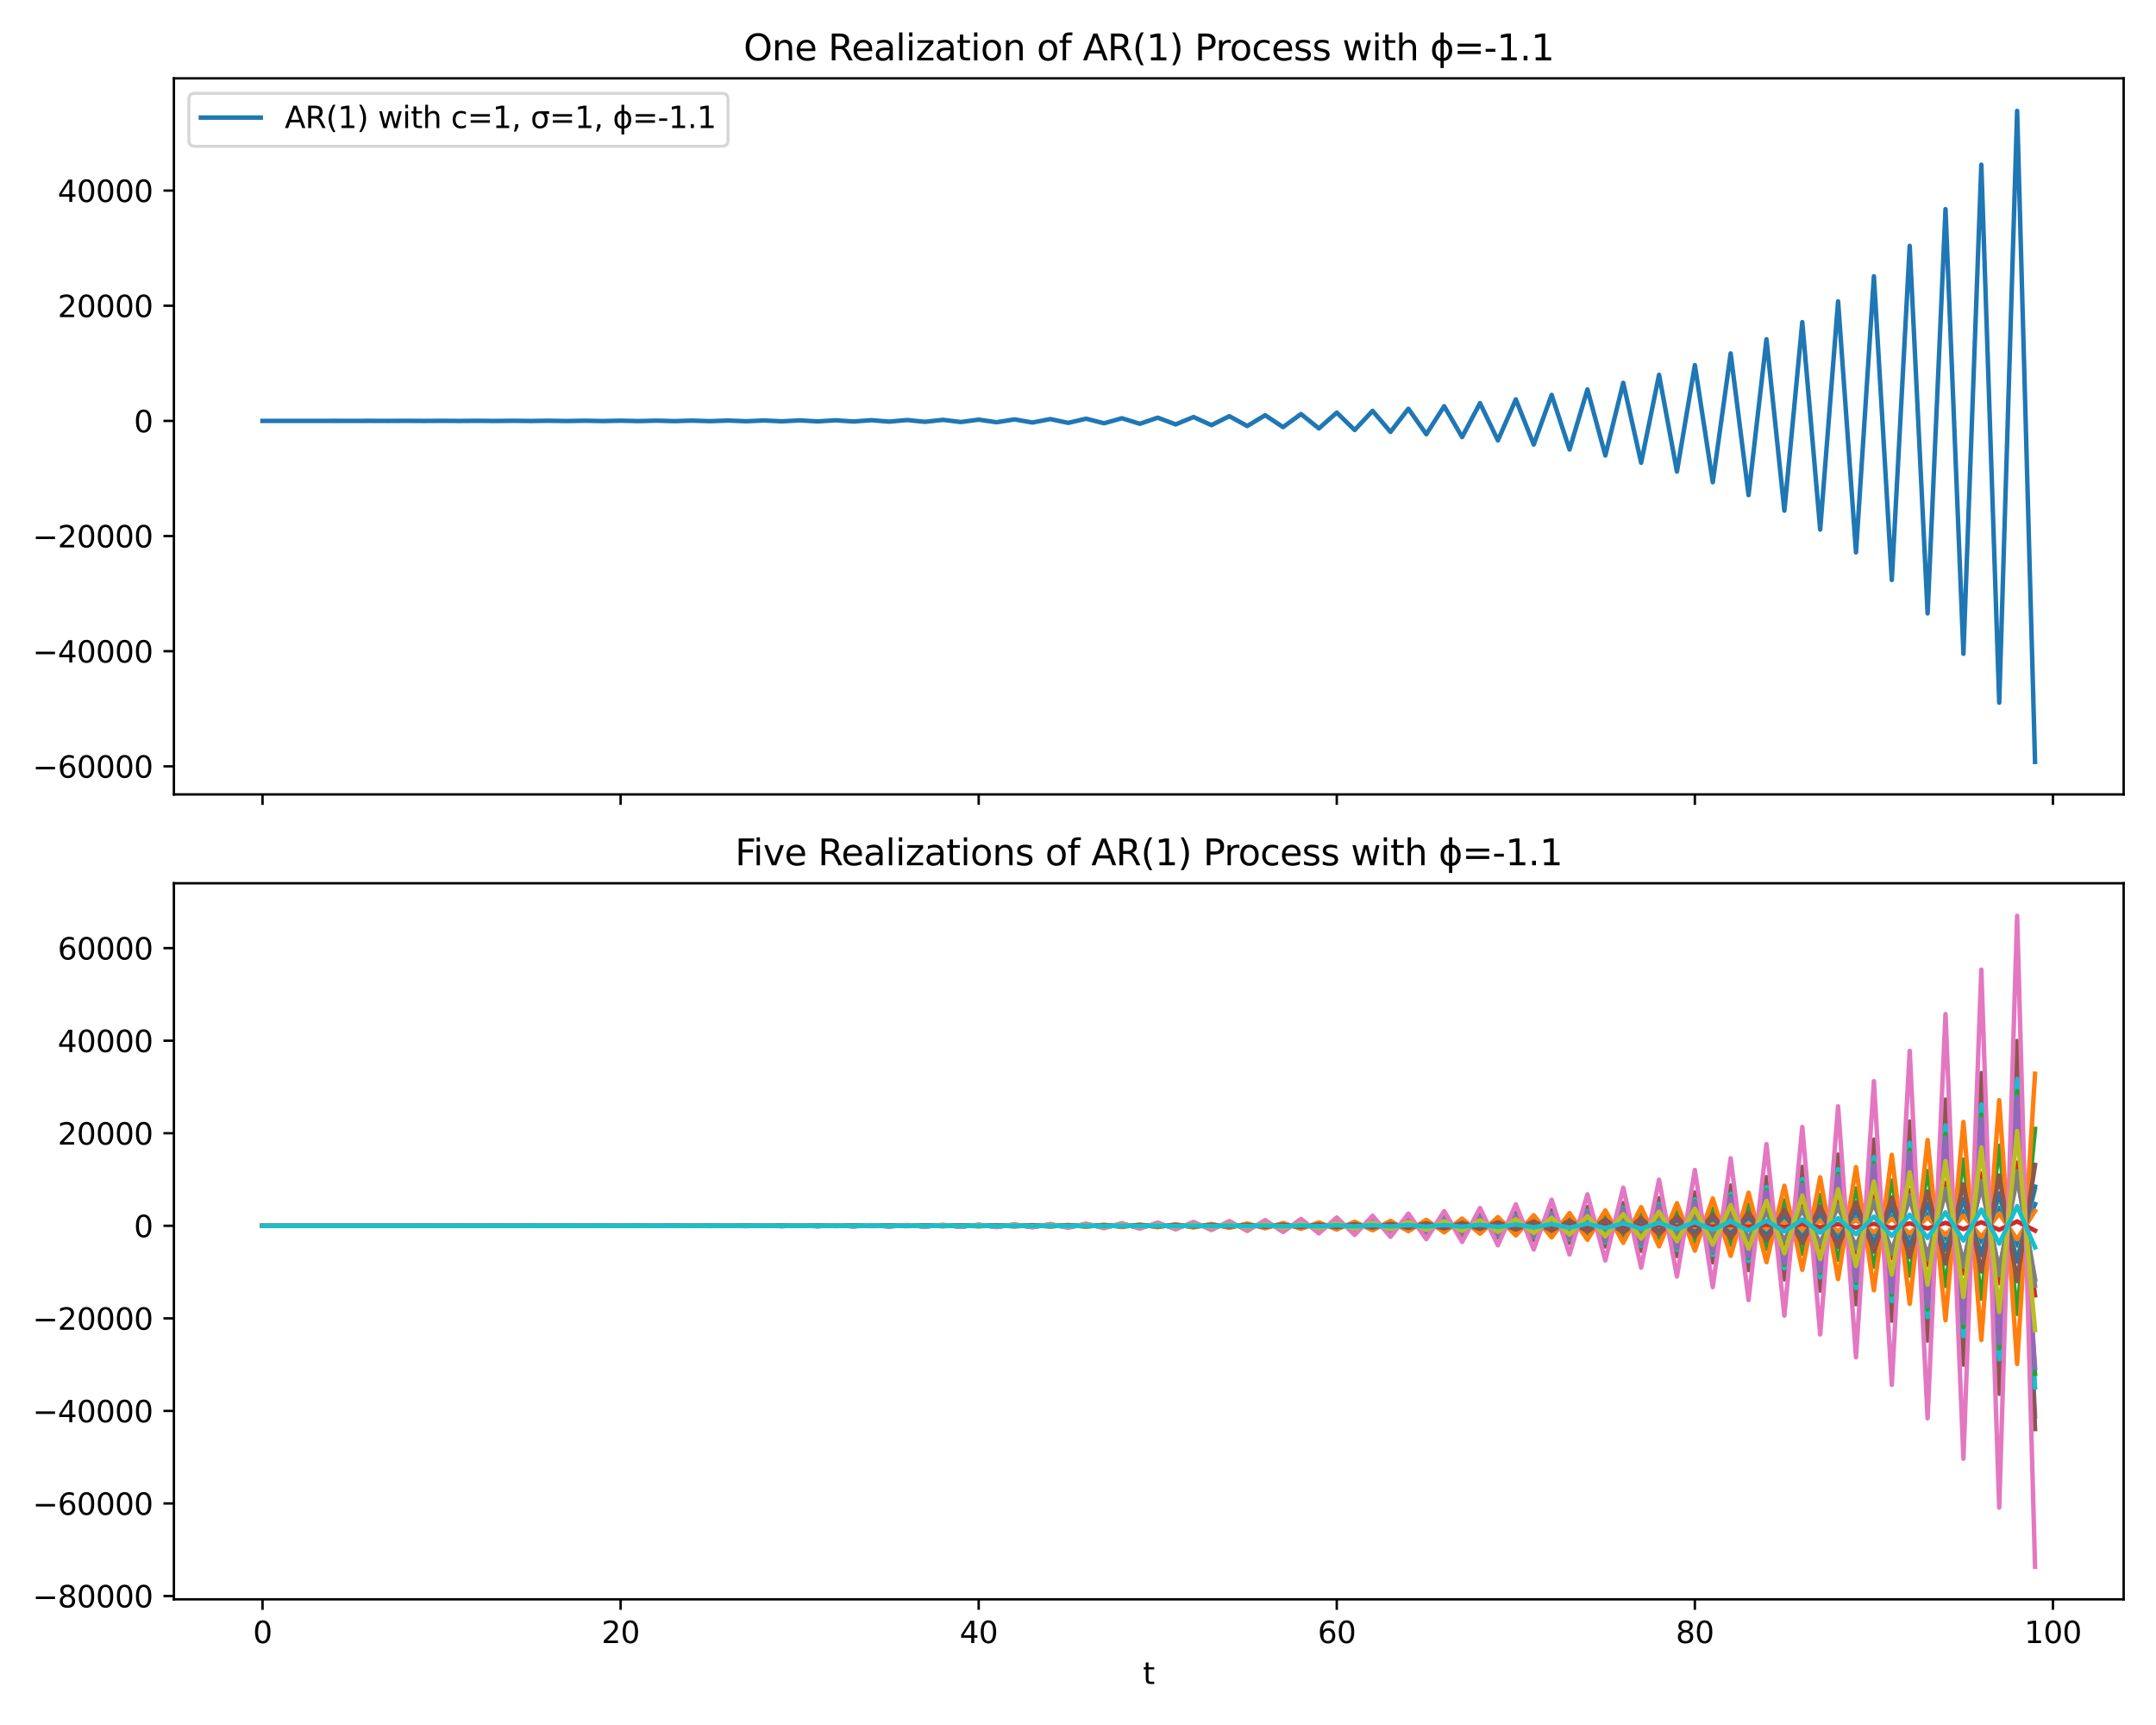 <?xml version="1.0" encoding="utf-8" standalone="no"?>
<!DOCTYPE svg PUBLIC "-//W3C//DTD SVG 1.1//EN"
  "http://www.w3.org/Graphics/SVG/1.1/DTD/svg11.dtd">
<svg xmlns:xlink="http://www.w3.org/1999/xlink" width="720pt" height="576pt" viewBox="0 0 720 576" xmlns="http://www.w3.org/2000/svg" version="1.1">
 <defs>
  <style type="text/css">*{stroke-linejoin: round; stroke-linecap: butt}</style>
 </defs>
 <g id="figure_1">
  <g id="patch_1">
   <path d="M 0 576 
L 720 576 
L 720 0 
L 0 0 
z
" style="fill: #ffffff"/>
  </g>
  <g id="axes_1">
   <g id="patch_2">
    <path d="M 58.075 265.27 
L 709.2 265.27 
L 709.2 26.16 
L 58.075 26.16 
z
" style="fill: #ffffff"/>
   </g>
   <g id="matplotlib.axis_1">
    <g id="xtick_1">
     <g id="line2d_1">
      <defs>
       <path id="m3b6ecbd51b" d="M 0 0 
L 0 3.5 
" style="stroke: #000000; stroke-width: 0.8"/>
      </defs>
      <g>
       <use xlink:href="#m3b6ecbd51b" x="87.672" y="265.27" style="stroke: #000000; stroke-width: 0.8"/>
      </g>
     </g>
    </g>
    <g id="xtick_2">
     <g id="line2d_2">
      <g>
       <use xlink:href="#m3b6ecbd51b" x="207.254" y="265.27" style="stroke: #000000; stroke-width: 0.8"/>
      </g>
     </g>
    </g>
    <g id="xtick_3">
     <g id="line2d_3">
      <g>
       <use xlink:href="#m3b6ecbd51b" x="326.836" y="265.27" style="stroke: #000000; stroke-width: 0.8"/>
      </g>
     </g>
    </g>
    <g id="xtick_4">
     <g id="line2d_4">
      <g>
       <use xlink:href="#m3b6ecbd51b" x="446.418" y="265.27" style="stroke: #000000; stroke-width: 0.8"/>
      </g>
     </g>
    </g>
    <g id="xtick_5">
     <g id="line2d_5">
      <g>
       <use xlink:href="#m3b6ecbd51b" x="566" y="265.27" style="stroke: #000000; stroke-width: 0.8"/>
      </g>
     </g>
    </g>
    <g id="xtick_6">
     <g id="line2d_6">
      <g>
       <use xlink:href="#m3b6ecbd51b" x="685.583" y="265.27" style="stroke: #000000; stroke-width: 0.8"/>
      </g>
     </g>
    </g>
   </g>
   <g id="matplotlib.axis_2">
    <g id="ytick_1">
     <g id="line2d_7">
      <defs>
       <path id="m325df03368" d="M 0 0 
L -3.5 0 
" style="stroke: #000000; stroke-width: 0.8"/>
      </defs>
      <g>
       <use xlink:href="#m325df03368" x="58.075" y="255.89" style="stroke: #000000; stroke-width: 0.8"/>
      </g>
     </g>
     <g id="text_1">
      <!-- −60000 -->
      <g transform="translate(10.883 259.69) scale(0.1 -0.1)">
       <defs>
        <path id="DejaVuSans-2212" d="M 678 2272 
L 4684 2272 
L 4684 1741 
L 678 1741 
L 678 2272 
z
" transform="scale(0.016)"/>
        <path id="DejaVuSans-36" d="M 2113 2584 
Q 1688 2584 1439 2293 
Q 1191 2003 1191 1497 
Q 1191 994 1439 701 
Q 1688 409 2113 409 
Q 2538 409 2786 701 
Q 3034 994 3034 1497 
Q 3034 2003 2786 2293 
Q 2538 2584 2113 2584 
z
M 3366 4563 
L 3366 3988 
Q 3128 4100 2886 4159 
Q 2644 4219 2406 4219 
Q 1781 4219 1451 3797 
Q 1122 3375 1075 2522 
Q 1259 2794 1537 2939 
Q 1816 3084 2150 3084 
Q 2853 3084 3261 2657 
Q 3669 2231 3669 1497 
Q 3669 778 3244 343 
Q 2819 -91 2113 -91 
Q 1303 -91 875 529 
Q 447 1150 447 2328 
Q 447 3434 972 4092 
Q 1497 4750 2381 4750 
Q 2619 4750 2861 4703 
Q 3103 4656 3366 4563 
z
" transform="scale(0.016)"/>
        <path id="DejaVuSans-30" d="M 2034 4250 
Q 1547 4250 1301 3770 
Q 1056 3291 1056 2328 
Q 1056 1369 1301 889 
Q 1547 409 2034 409 
Q 2525 409 2770 889 
Q 3016 1369 3016 2328 
Q 3016 3291 2770 3770 
Q 2525 4250 2034 4250 
z
M 2034 4750 
Q 2819 4750 3233 4129 
Q 3647 3509 3647 2328 
Q 3647 1150 3233 529 
Q 2819 -91 2034 -91 
Q 1250 -91 836 529 
Q 422 1150 422 2328 
Q 422 3509 836 4129 
Q 1250 4750 2034 4750 
z
" transform="scale(0.016)"/>
       </defs>
       <use xlink:href="#DejaVuSans-2212"/>
       <use xlink:href="#DejaVuSans-36" x="83.789"/>
       <use xlink:href="#DejaVuSans-30" x="147.412"/>
       <use xlink:href="#DejaVuSans-30" x="211.035"/>
       <use xlink:href="#DejaVuSans-30" x="274.658"/>
       <use xlink:href="#DejaVuSans-30" x="338.281"/>
      </g>
     </g>
    </g>
    <g id="ytick_2">
     <g id="line2d_8">
      <g>
       <use xlink:href="#m325df03368" x="58.075" y="217.44" style="stroke: #000000; stroke-width: 0.8"/>
      </g>
     </g>
     <g id="text_2">
      <!-- −40000 -->
      <g transform="translate(10.883 221.239) scale(0.1 -0.1)">
       <defs>
        <path id="DejaVuSans-34" d="M 2419 4116 
L 825 1625 
L 2419 1625 
L 2419 4116 
z
M 2253 4666 
L 3047 4666 
L 3047 1625 
L 3713 1625 
L 3713 1100 
L 3047 1100 
L 3047 0 
L 2419 0 
L 2419 1100 
L 313 1100 
L 313 1709 
L 2253 4666 
z
" transform="scale(0.016)"/>
       </defs>
       <use xlink:href="#DejaVuSans-2212"/>
       <use xlink:href="#DejaVuSans-34" x="83.789"/>
       <use xlink:href="#DejaVuSans-30" x="147.412"/>
       <use xlink:href="#DejaVuSans-30" x="211.035"/>
       <use xlink:href="#DejaVuSans-30" x="274.658"/>
       <use xlink:href="#DejaVuSans-30" x="338.281"/>
      </g>
     </g>
    </g>
    <g id="ytick_3">
     <g id="line2d_9">
      <g>
       <use xlink:href="#m325df03368" x="58.075" y="178.99" style="stroke: #000000; stroke-width: 0.8"/>
      </g>
     </g>
     <g id="text_3">
      <!-- −20000 -->
      <g transform="translate(10.883 182.789) scale(0.1 -0.1)">
       <defs>
        <path id="DejaVuSans-32" d="M 1228 531 
L 3431 531 
L 3431 0 
L 469 0 
L 469 531 
Q 828 903 1448 1529 
Q 2069 2156 2228 2338 
Q 2531 2678 2651 2914 
Q 2772 3150 2772 3378 
Q 2772 3750 2511 3984 
Q 2250 4219 1831 4219 
Q 1534 4219 1204 4116 
Q 875 4013 500 3803 
L 500 4441 
Q 881 4594 1212 4672 
Q 1544 4750 1819 4750 
Q 2544 4750 2975 4387 
Q 3406 4025 3406 3419 
Q 3406 3131 3298 2873 
Q 3191 2616 2906 2266 
Q 2828 2175 2409 1742 
Q 1991 1309 1228 531 
z
" transform="scale(0.016)"/>
       </defs>
       <use xlink:href="#DejaVuSans-2212"/>
       <use xlink:href="#DejaVuSans-32" x="83.789"/>
       <use xlink:href="#DejaVuSans-30" x="147.412"/>
       <use xlink:href="#DejaVuSans-30" x="211.035"/>
       <use xlink:href="#DejaVuSans-30" x="274.658"/>
       <use xlink:href="#DejaVuSans-30" x="338.281"/>
      </g>
     </g>
    </g>
    <g id="ytick_4">
     <g id="line2d_10">
      <g>
       <use xlink:href="#m325df03368" x="58.075" y="140.54" style="stroke: #000000; stroke-width: 0.8"/>
      </g>
     </g>
     <g id="text_4">
      <!-- 0 -->
      <g transform="translate(44.712 144.339) scale(0.1 -0.1)">
       <use xlink:href="#DejaVuSans-30"/>
      </g>
     </g>
    </g>
    <g id="ytick_5">
     <g id="line2d_11">
      <g>
       <use xlink:href="#m325df03368" x="58.075" y="102.089" style="stroke: #000000; stroke-width: 0.8"/>
      </g>
     </g>
     <g id="text_5">
      <!-- 20000 -->
      <g transform="translate(19.262 105.889) scale(0.1 -0.1)">
       <use xlink:href="#DejaVuSans-32"/>
       <use xlink:href="#DejaVuSans-30" x="63.623"/>
       <use xlink:href="#DejaVuSans-30" x="127.246"/>
       <use xlink:href="#DejaVuSans-30" x="190.869"/>
       <use xlink:href="#DejaVuSans-30" x="254.492"/>
      </g>
     </g>
    </g>
    <g id="ytick_6">
     <g id="line2d_12">
      <g>
       <use xlink:href="#m325df03368" x="58.075" y="63.639" style="stroke: #000000; stroke-width: 0.8"/>
      </g>
     </g>
     <g id="text_6">
      <!-- 40000 -->
      <g transform="translate(19.262 67.438) scale(0.1 -0.1)">
       <use xlink:href="#DejaVuSans-34"/>
       <use xlink:href="#DejaVuSans-30" x="63.623"/>
       <use xlink:href="#DejaVuSans-30" x="127.246"/>
       <use xlink:href="#DejaVuSans-30" x="190.869"/>
       <use xlink:href="#DejaVuSans-30" x="254.492"/>
      </g>
     </g>
    </g>
   </g>
   <g id="line2d_13">
    <path d="M 87.672 140.537 
L 93.651 140.542 
L 99.63 140.537 
L 105.609 140.543 
L 111.588 140.534 
L 117.567 140.545 
L 123.546 140.531 
L 129.525 140.553 
L 135.504 140.524 
L 141.484 140.557 
L 147.463 140.519 
L 153.442 140.561 
L 159.421 140.513 
L 165.4 140.571 
L 171.379 140.503 
L 177.358 140.577 
L 183.337 140.493 
L 189.316 140.589 
L 195.296 140.482 
L 201.275 140.604 
L 207.254 140.471 
L 213.233 140.611 
L 219.212 140.459 
L 225.191 140.624 
L 231.17 140.447 
L 237.149 140.638 
L 243.128 140.426 
L 249.108 140.662 
L 255.087 140.402 
L 261.066 140.689 
L 267.045 140.376 
L 273.024 140.715 
L 279.003 140.346 
L 284.982 140.749 
L 290.961 140.31 
L 296.94 140.792 
L 302.92 140.257 
L 308.899 140.849 
L 314.878 140.194 
L 320.857 140.918 
L 326.836 140.125 
L 332.815 140.992 
L 338.794 140.041 
L 344.773 141.084 
L 350.752 139.938 
L 356.732 141.202 
L 362.711 139.809 
L 368.69 141.337 
L 374.669 139.659 
L 380.648 141.506 
L 386.627 139.472 
L 392.606 141.711 
L 398.585 139.248 
L 404.564 141.96 
L 410.543 138.975 
L 416.523 142.257 
L 422.502 138.65 
L 428.481 142.614 
L 434.46 138.256 
L 440.439 143.051 
L 446.418 137.773 
L 452.397 143.581 
L 458.376 137.191 
L 464.355 144.222 
L 470.335 136.487 
L 476.314 144.995 
L 482.293 135.637 
L 488.272 145.935 
L 494.251 134.605 
L 500.23 147.064 
L 506.209 133.361 
L 512.188 148.435 
L 518.167 131.855 
L 524.147 150.092 
L 530.126 130.034 
L 536.105 152.095 
L 542.084 127.828 
L 548.063 154.522 
L 554.042 125.157 
L 560.021 157.458 
L 566 121.924 
L 571.979 161.018 
L 577.959 118.009 
L 583.938 165.319 
L 589.917 113.282 
L 595.896 170.521 
L 601.875 107.559 
L 607.854 176.816 
L 613.833 100.631 
L 619.812 184.436 
L 625.791 92.25 
L 631.771 193.657 
L 637.75 82.112 
L 643.729 204.809 
L 649.708 69.839 
L 655.687 218.311 
L 661.666 54.991 
L 667.645 234.641 
L 673.624 37.029 
L 679.603 254.401 
" clip-path="url(#p8bb4cc074b)" style="fill: none; stroke: #1f77b4; stroke-width: 1.5; stroke-linecap: square"/>
   </g>
   <g id="patch_3">
    <path d="M 58.075 265.27 
L 58.075 26.16 
" style="fill: none; stroke: #000000; stroke-width: 0.8; stroke-linejoin: miter; stroke-linecap: square"/>
   </g>
   <g id="patch_4">
    <path d="M 709.2 265.27 
L 709.2 26.16 
" style="fill: none; stroke: #000000; stroke-width: 0.8; stroke-linejoin: miter; stroke-linecap: square"/>
   </g>
   <g id="patch_5">
    <path d="M 58.075 265.27 
L 709.2 265.27 
" style="fill: none; stroke: #000000; stroke-width: 0.8; stroke-linejoin: miter; stroke-linecap: square"/>
   </g>
   <g id="patch_6">
    <path d="M 58.075 26.16 
L 709.2 26.16 
" style="fill: none; stroke: #000000; stroke-width: 0.8; stroke-linejoin: miter; stroke-linecap: square"/>
   </g>
   <g id="text_7">
    <!-- One Realization of AR(1) Process with ϕ=-1.1 -->
    <g transform="translate(248.323 20.16) scale(0.12 -0.12)">
     <defs>
      <path id="DejaVuSans-4f" d="M 2522 4238 
Q 1834 4238 1429 3725 
Q 1025 3213 1025 2328 
Q 1025 1447 1429 934 
Q 1834 422 2522 422 
Q 3209 422 3611 934 
Q 4013 1447 4013 2328 
Q 4013 3213 3611 3725 
Q 3209 4238 2522 4238 
z
M 2522 4750 
Q 3503 4750 4090 4092 
Q 4678 3434 4678 2328 
Q 4678 1225 4090 567 
Q 3503 -91 2522 -91 
Q 1538 -91 948 565 
Q 359 1222 359 2328 
Q 359 3434 948 4092 
Q 1538 4750 2522 4750 
z
" transform="scale(0.016)"/>
      <path id="DejaVuSans-6e" d="M 3513 2113 
L 3513 0 
L 2938 0 
L 2938 2094 
Q 2938 2591 2744 2837 
Q 2550 3084 2163 3084 
Q 1697 3084 1428 2787 
Q 1159 2491 1159 1978 
L 1159 0 
L 581 0 
L 581 3500 
L 1159 3500 
L 1159 2956 
Q 1366 3272 1645 3428 
Q 1925 3584 2291 3584 
Q 2894 3584 3203 3211 
Q 3513 2838 3513 2113 
z
" transform="scale(0.016)"/>
      <path id="DejaVuSans-65" d="M 3597 1894 
L 3597 1613 
L 953 1613 
Q 991 1019 1311 708 
Q 1631 397 2203 397 
Q 2534 397 2845 478 
Q 3156 559 3463 722 
L 3463 178 
Q 3153 47 2828 -22 
Q 2503 -91 2169 -91 
Q 1331 -91 842 396 
Q 353 884 353 1716 
Q 353 2575 817 3079 
Q 1281 3584 2069 3584 
Q 2775 3584 3186 3129 
Q 3597 2675 3597 1894 
z
M 3022 2063 
Q 3016 2534 2758 2815 
Q 2500 3097 2075 3097 
Q 1594 3097 1305 2825 
Q 1016 2553 972 2059 
L 3022 2063 
z
" transform="scale(0.016)"/>
      <path id="DejaVuSans-20" transform="scale(0.016)"/>
      <path id="DejaVuSans-52" d="M 2841 2188 
Q 3044 2119 3236 1894 
Q 3428 1669 3622 1275 
L 4263 0 
L 3584 0 
L 2988 1197 
Q 2756 1666 2539 1819 
Q 2322 1972 1947 1972 
L 1259 1972 
L 1259 0 
L 628 0 
L 628 4666 
L 2053 4666 
Q 2853 4666 3247 4331 
Q 3641 3997 3641 3322 
Q 3641 2881 3436 2590 
Q 3231 2300 2841 2188 
z
M 1259 4147 
L 1259 2491 
L 2053 2491 
Q 2509 2491 2742 2702 
Q 2975 2913 2975 3322 
Q 2975 3731 2742 3939 
Q 2509 4147 2053 4147 
L 1259 4147 
z
" transform="scale(0.016)"/>
      <path id="DejaVuSans-61" d="M 2194 1759 
Q 1497 1759 1228 1600 
Q 959 1441 959 1056 
Q 959 750 1161 570 
Q 1363 391 1709 391 
Q 2188 391 2477 730 
Q 2766 1069 2766 1631 
L 2766 1759 
L 2194 1759 
z
M 3341 1997 
L 3341 0 
L 2766 0 
L 2766 531 
Q 2569 213 2275 61 
Q 1981 -91 1556 -91 
Q 1019 -91 701 211 
Q 384 513 384 1019 
Q 384 1609 779 1909 
Q 1175 2209 1959 2209 
L 2766 2209 
L 2766 2266 
Q 2766 2663 2505 2880 
Q 2244 3097 1772 3097 
Q 1472 3097 1187 3025 
Q 903 2953 641 2809 
L 641 3341 
Q 956 3463 1253 3523 
Q 1550 3584 1831 3584 
Q 2591 3584 2966 3190 
Q 3341 2797 3341 1997 
z
" transform="scale(0.016)"/>
      <path id="DejaVuSans-6c" d="M 603 4863 
L 1178 4863 
L 1178 0 
L 603 0 
L 603 4863 
z
" transform="scale(0.016)"/>
      <path id="DejaVuSans-69" d="M 603 3500 
L 1178 3500 
L 1178 0 
L 603 0 
L 603 3500 
z
M 603 4863 
L 1178 4863 
L 1178 4134 
L 603 4134 
L 603 4863 
z
" transform="scale(0.016)"/>
      <path id="DejaVuSans-7a" d="M 353 3500 
L 3084 3500 
L 3084 2975 
L 922 459 
L 3084 459 
L 3084 0 
L 275 0 
L 275 525 
L 2438 3041 
L 353 3041 
L 353 3500 
z
" transform="scale(0.016)"/>
      <path id="DejaVuSans-74" d="M 1172 4494 
L 1172 3500 
L 2356 3500 
L 2356 3053 
L 1172 3053 
L 1172 1153 
Q 1172 725 1289 603 
Q 1406 481 1766 481 
L 2356 481 
L 2356 0 
L 1766 0 
Q 1100 0 847 248 
Q 594 497 594 1153 
L 594 3053 
L 172 3053 
L 172 3500 
L 594 3500 
L 594 4494 
L 1172 4494 
z
" transform="scale(0.016)"/>
      <path id="DejaVuSans-6f" d="M 1959 3097 
Q 1497 3097 1228 2736 
Q 959 2375 959 1747 
Q 959 1119 1226 758 
Q 1494 397 1959 397 
Q 2419 397 2687 759 
Q 2956 1122 2956 1747 
Q 2956 2369 2687 2733 
Q 2419 3097 1959 3097 
z
M 1959 3584 
Q 2709 3584 3137 3096 
Q 3566 2609 3566 1747 
Q 3566 888 3137 398 
Q 2709 -91 1959 -91 
Q 1206 -91 779 398 
Q 353 888 353 1747 
Q 353 2609 779 3096 
Q 1206 3584 1959 3584 
z
" transform="scale(0.016)"/>
      <path id="DejaVuSans-66" d="M 2375 4863 
L 2375 4384 
L 1825 4384 
Q 1516 4384 1395 4259 
Q 1275 4134 1275 3809 
L 1275 3500 
L 2222 3500 
L 2222 3053 
L 1275 3053 
L 1275 0 
L 697 0 
L 697 3053 
L 147 3053 
L 147 3500 
L 697 3500 
L 697 3744 
Q 697 4328 969 4595 
Q 1241 4863 1831 4863 
L 2375 4863 
z
" transform="scale(0.016)"/>
      <path id="DejaVuSans-41" d="M 2188 4044 
L 1331 1722 
L 3047 1722 
L 2188 4044 
z
M 1831 4666 
L 2547 4666 
L 4325 0 
L 3669 0 
L 3244 1197 
L 1141 1197 
L 716 0 
L 50 0 
L 1831 4666 
z
" transform="scale(0.016)"/>
      <path id="DejaVuSans-28" d="M 1984 4856 
Q 1566 4138 1362 3434 
Q 1159 2731 1159 2009 
Q 1159 1288 1364 580 
Q 1569 -128 1984 -844 
L 1484 -844 
Q 1016 -109 783 600 
Q 550 1309 550 2009 
Q 550 2706 781 3412 
Q 1013 4119 1484 4856 
L 1984 4856 
z
" transform="scale(0.016)"/>
      <path id="DejaVuSans-31" d="M 794 531 
L 1825 531 
L 1825 4091 
L 703 3866 
L 703 4441 
L 1819 4666 
L 2450 4666 
L 2450 531 
L 3481 531 
L 3481 0 
L 794 0 
L 794 531 
z
" transform="scale(0.016)"/>
      <path id="DejaVuSans-29" d="M 513 4856 
L 1013 4856 
Q 1481 4119 1714 3412 
Q 1947 2706 1947 2009 
Q 1947 1309 1714 600 
Q 1481 -109 1013 -844 
L 513 -844 
Q 928 -128 1133 580 
Q 1338 1288 1338 2009 
Q 1338 2731 1133 3434 
Q 928 4138 513 4856 
z
" transform="scale(0.016)"/>
      <path id="DejaVuSans-50" d="M 1259 4147 
L 1259 2394 
L 2053 2394 
Q 2494 2394 2734 2622 
Q 2975 2850 2975 3272 
Q 2975 3691 2734 3919 
Q 2494 4147 2053 4147 
L 1259 4147 
z
M 628 4666 
L 2053 4666 
Q 2838 4666 3239 4311 
Q 3641 3956 3641 3272 
Q 3641 2581 3239 2228 
Q 2838 1875 2053 1875 
L 1259 1875 
L 1259 0 
L 628 0 
L 628 4666 
z
" transform="scale(0.016)"/>
      <path id="DejaVuSans-72" d="M 2631 2963 
Q 2534 3019 2420 3045 
Q 2306 3072 2169 3072 
Q 1681 3072 1420 2755 
Q 1159 2438 1159 1844 
L 1159 0 
L 581 0 
L 581 3500 
L 1159 3500 
L 1159 2956 
Q 1341 3275 1631 3429 
Q 1922 3584 2338 3584 
Q 2397 3584 2469 3576 
Q 2541 3569 2628 3553 
L 2631 2963 
z
" transform="scale(0.016)"/>
      <path id="DejaVuSans-63" d="M 3122 3366 
L 3122 2828 
Q 2878 2963 2633 3030 
Q 2388 3097 2138 3097 
Q 1578 3097 1268 2742 
Q 959 2388 959 1747 
Q 959 1106 1268 751 
Q 1578 397 2138 397 
Q 2388 397 2633 464 
Q 2878 531 3122 666 
L 3122 134 
Q 2881 22 2623 -34 
Q 2366 -91 2075 -91 
Q 1284 -91 818 406 
Q 353 903 353 1747 
Q 353 2603 823 3093 
Q 1294 3584 2113 3584 
Q 2378 3584 2631 3529 
Q 2884 3475 3122 3366 
z
" transform="scale(0.016)"/>
      <path id="DejaVuSans-73" d="M 2834 3397 
L 2834 2853 
Q 2591 2978 2328 3040 
Q 2066 3103 1784 3103 
Q 1356 3103 1142 2972 
Q 928 2841 928 2578 
Q 928 2378 1081 2264 
Q 1234 2150 1697 2047 
L 1894 2003 
Q 2506 1872 2764 1633 
Q 3022 1394 3022 966 
Q 3022 478 2636 193 
Q 2250 -91 1575 -91 
Q 1294 -91 989 -36 
Q 684 19 347 128 
L 347 722 
Q 666 556 975 473 
Q 1284 391 1588 391 
Q 1994 391 2212 530 
Q 2431 669 2431 922 
Q 2431 1156 2273 1281 
Q 2116 1406 1581 1522 
L 1381 1569 
Q 847 1681 609 1914 
Q 372 2147 372 2553 
Q 372 3047 722 3315 
Q 1072 3584 1716 3584 
Q 2034 3584 2315 3537 
Q 2597 3491 2834 3397 
z
" transform="scale(0.016)"/>
      <path id="DejaVuSans-77" d="M 269 3500 
L 844 3500 
L 1563 769 
L 2278 3500 
L 2956 3500 
L 3675 769 
L 4391 3500 
L 4966 3500 
L 4050 0 
L 3372 0 
L 2619 2869 
L 1863 0 
L 1184 0 
L 269 3500 
z
" transform="scale(0.016)"/>
      <path id="DejaVuSans-68" d="M 3513 2113 
L 3513 0 
L 2938 0 
L 2938 2094 
Q 2938 2591 2744 2837 
Q 2550 3084 2163 3084 
Q 1697 3084 1428 2787 
Q 1159 2491 1159 1978 
L 1159 0 
L 581 0 
L 581 4863 
L 1159 4863 
L 1159 2956 
Q 1366 3272 1645 3428 
Q 1925 3584 2291 3584 
Q 2894 3584 3203 3211 
Q 3513 2838 3513 2113 
z
" transform="scale(0.016)"/>
      <path id="DejaVuSans-3d5" d="M 2388 4863 
L 2388 3572 
Q 3009 3572 3425 3094 
Q 3853 2606 3853 1747 
Q 3853 888 3425 400 
Q 3009 -78 2388 -78 
L 2388 -1331 
L 1816 -1331 
L 1816 -78 
Q 1194 -78 775 400 
Q 350 888 350 1747 
Q 350 2606 775 3094 
Q 1194 3572 1816 3572 
L 1816 4863 
L 2388 4863 
z
M 2388 434 
Q 2741 434 2981 756 
Q 3244 1116 3247 1747 
Q 3250 2372 2981 2738 
Q 2741 3059 2388 3059 
L 2388 434 
z
M 1816 434 
L 1816 3059 
Q 1463 3059 1225 2738 
Q 953 2372 956 1747 
Q 959 1116 1225 756 
Q 1463 434 1816 434 
z
" transform="scale(0.016)"/>
      <path id="DejaVuSans-3d" d="M 678 2906 
L 4684 2906 
L 4684 2381 
L 678 2381 
L 678 2906 
z
M 678 1631 
L 4684 1631 
L 4684 1100 
L 678 1100 
L 678 1631 
z
" transform="scale(0.016)"/>
      <path id="DejaVuSans-2d" d="M 313 2009 
L 1997 2009 
L 1997 1497 
L 313 1497 
L 313 2009 
z
" transform="scale(0.016)"/>
      <path id="DejaVuSans-2e" d="M 684 794 
L 1344 794 
L 1344 0 
L 684 0 
L 684 794 
z
" transform="scale(0.016)"/>
     </defs>
     <use xlink:href="#DejaVuSans-4f"/>
     <use xlink:href="#DejaVuSans-6e" x="78.711"/>
     <use xlink:href="#DejaVuSans-65" x="142.09"/>
     <use xlink:href="#DejaVuSans-20" x="203.613"/>
     <use xlink:href="#DejaVuSans-52" x="235.4"/>
     <use xlink:href="#DejaVuSans-65" x="300.383"/>
     <use xlink:href="#DejaVuSans-61" x="361.906"/>
     <use xlink:href="#DejaVuSans-6c" x="423.186"/>
     <use xlink:href="#DejaVuSans-69" x="450.969"/>
     <use xlink:href="#DejaVuSans-7a" x="478.752"/>
     <use xlink:href="#DejaVuSans-61" x="531.242"/>
     <use xlink:href="#DejaVuSans-74" x="592.521"/>
     <use xlink:href="#DejaVuSans-69" x="631.73"/>
     <use xlink:href="#DejaVuSans-6f" x="659.514"/>
     <use xlink:href="#DejaVuSans-6e" x="720.695"/>
     <use xlink:href="#DejaVuSans-20" x="784.074"/>
     <use xlink:href="#DejaVuSans-6f" x="815.861"/>
     <use xlink:href="#DejaVuSans-66" x="877.043"/>
     <use xlink:href="#DejaVuSans-20" x="912.248"/>
     <use xlink:href="#DejaVuSans-41" x="944.035"/>
     <use xlink:href="#DejaVuSans-52" x="1012.443"/>
     <use xlink:href="#DejaVuSans-28" x="1081.926"/>
     <use xlink:href="#DejaVuSans-31" x="1120.939"/>
     <use xlink:href="#DejaVuSans-29" x="1184.562"/>
     <use xlink:href="#DejaVuSans-20" x="1223.576"/>
     <use xlink:href="#DejaVuSans-50" x="1255.363"/>
     <use xlink:href="#DejaVuSans-72" x="1313.916"/>
     <use xlink:href="#DejaVuSans-6f" x="1352.779"/>
     <use xlink:href="#DejaVuSans-63" x="1413.961"/>
     <use xlink:href="#DejaVuSans-65" x="1468.941"/>
     <use xlink:href="#DejaVuSans-73" x="1530.465"/>
     <use xlink:href="#DejaVuSans-73" x="1582.564"/>
     <use xlink:href="#DejaVuSans-20" x="1634.664"/>
     <use xlink:href="#DejaVuSans-77" x="1666.451"/>
     <use xlink:href="#DejaVuSans-69" x="1748.238"/>
     <use xlink:href="#DejaVuSans-74" x="1776.021"/>
     <use xlink:href="#DejaVuSans-68" x="1815.23"/>
     <use xlink:href="#DejaVuSans-20" x="1878.609"/>
     <use xlink:href="#DejaVuSans-3d5" x="1910.396"/>
     <use xlink:href="#DejaVuSans-3d" x="1976.363"/>
     <use xlink:href="#DejaVuSans-2d" x="2060.152"/>
     <use xlink:href="#DejaVuSans-31" x="2096.236"/>
     <use xlink:href="#DejaVuSans-2e" x="2159.859"/>
     <use xlink:href="#DejaVuSans-31" x="2191.646"/>
    </g>
   </g>
   <g id="legend_1">
    <g id="patch_7">
     <path d="M 65.075 48.838 
L 241.12 48.838 
Q 243.12 48.838 243.12 46.838 
L 243.12 33.16 
Q 243.12 31.16 241.12 31.16 
L 65.075 31.16 
Q 63.075 31.16 63.075 33.16 
L 63.075 46.838 
Q 63.075 48.838 65.075 48.838 
z
" style="fill: #ffffff; opacity: 0.8; stroke: #cccccc; stroke-linejoin: miter"/>
    </g>
    <g id="line2d_14">
     <path d="M 67.075 39.258 
L 77.075 39.258 
L 87.075 39.258 
" style="fill: none; stroke: #1f77b4; stroke-width: 1.5; stroke-linecap: square"/>
    </g>
    <g id="text_8">
     <!-- AR(1) with c=1, σ=1, ϕ=-1.1 -->
     <g transform="translate(95.075 42.758) scale(0.1 -0.1)">
      <defs>
       <path id="DejaVuSans-2c" d="M 750 794 
L 1409 794 
L 1409 256 
L 897 -744 
L 494 -744 
L 750 256 
L 750 794 
z
" transform="scale(0.016)"/>
       <path id="DejaVuSans-3c3" d="M 1959 3044 
Q 1484 3044 1228 2700 
Q 959 2341 959 1747 
Q 959 1119 1226 758 
Q 1494 397 1959 397 
Q 2419 397 2687 759 
Q 2956 1122 2956 1747 
Q 2956 2319 2688 2700 
Q 2441 3044 1959 3044 
z
M 1959 3500 
L 3869 3500 
L 3869 2925 
L 3225 2925 
Q 3566 2438 3566 1747 
Q 3566 888 3138 400 
Q 2709 -91 1959 -91 
Q 1206 -91 781 400 
Q 353 888 353 1747 
Q 353 2613 781 3097 
Q 1134 3500 1959 3500 
z
" transform="scale(0.016)"/>
      </defs>
      <use xlink:href="#DejaVuSans-41"/>
      <use xlink:href="#DejaVuSans-52" x="68.408"/>
      <use xlink:href="#DejaVuSans-28" x="137.891"/>
      <use xlink:href="#DejaVuSans-31" x="176.904"/>
      <use xlink:href="#DejaVuSans-29" x="240.527"/>
      <use xlink:href="#DejaVuSans-20" x="279.541"/>
      <use xlink:href="#DejaVuSans-77" x="311.328"/>
      <use xlink:href="#DejaVuSans-69" x="393.115"/>
      <use xlink:href="#DejaVuSans-74" x="420.898"/>
      <use xlink:href="#DejaVuSans-68" x="460.107"/>
      <use xlink:href="#DejaVuSans-20" x="523.486"/>
      <use xlink:href="#DejaVuSans-63" x="555.273"/>
      <use xlink:href="#DejaVuSans-3d" x="610.254"/>
      <use xlink:href="#DejaVuSans-31" x="694.043"/>
      <use xlink:href="#DejaVuSans-2c" x="757.666"/>
      <use xlink:href="#DejaVuSans-20" x="789.453"/>
      <use xlink:href="#DejaVuSans-3c3" x="821.24"/>
      <use xlink:href="#DejaVuSans-3d" x="884.619"/>
      <use xlink:href="#DejaVuSans-31" x="968.408"/>
      <use xlink:href="#DejaVuSans-2c" x="1032.031"/>
      <use xlink:href="#DejaVuSans-20" x="1063.818"/>
      <use xlink:href="#DejaVuSans-3d5" x="1095.605"/>
      <use xlink:href="#DejaVuSans-3d" x="1161.572"/>
      <use xlink:href="#DejaVuSans-2d" x="1245.361"/>
      <use xlink:href="#DejaVuSans-31" x="1281.445"/>
      <use xlink:href="#DejaVuSans-2e" x="1345.068"/>
      <use xlink:href="#DejaVuSans-31" x="1376.855"/>
     </g>
    </g>
   </g>
  </g>
  <g id="axes_2">
   <g id="patch_8">
    <path d="M 58.075 534.04 
L 709.2 534.04 
L 709.2 294.93 
L 58.075 294.93 
z
" style="fill: #ffffff"/>
   </g>
   <g id="matplotlib.axis_3">
    <g id="xtick_7">
     <g id="line2d_15">
      <g>
       <use xlink:href="#m3b6ecbd51b" x="87.672" y="534.04" style="stroke: #000000; stroke-width: 0.8"/>
      </g>
     </g>
     <g id="text_9">
      <!-- 0 -->
      <g transform="translate(84.49 548.638) scale(0.1 -0.1)">
       <use xlink:href="#DejaVuSans-30"/>
      </g>
     </g>
    </g>
    <g id="xtick_8">
     <g id="line2d_16">
      <g>
       <use xlink:href="#m3b6ecbd51b" x="207.254" y="534.04" style="stroke: #000000; stroke-width: 0.8"/>
      </g>
     </g>
     <g id="text_10">
      <!-- 20 -->
      <g transform="translate(200.891 548.638) scale(0.1 -0.1)">
       <use xlink:href="#DejaVuSans-32"/>
       <use xlink:href="#DejaVuSans-30" x="63.623"/>
      </g>
     </g>
    </g>
    <g id="xtick_9">
     <g id="line2d_17">
      <g>
       <use xlink:href="#m3b6ecbd51b" x="326.836" y="534.04" style="stroke: #000000; stroke-width: 0.8"/>
      </g>
     </g>
     <g id="text_11">
      <!-- 40 -->
      <g transform="translate(320.473 548.638) scale(0.1 -0.1)">
       <use xlink:href="#DejaVuSans-34"/>
       <use xlink:href="#DejaVuSans-30" x="63.623"/>
      </g>
     </g>
    </g>
    <g id="xtick_10">
     <g id="line2d_18">
      <g>
       <use xlink:href="#m3b6ecbd51b" x="446.418" y="534.04" style="stroke: #000000; stroke-width: 0.8"/>
      </g>
     </g>
     <g id="text_12">
      <!-- 60 -->
      <g transform="translate(440.056 548.638) scale(0.1 -0.1)">
       <use xlink:href="#DejaVuSans-36"/>
       <use xlink:href="#DejaVuSans-30" x="63.623"/>
      </g>
     </g>
    </g>
    <g id="xtick_11">
     <g id="line2d_19">
      <g>
       <use xlink:href="#m3b6ecbd51b" x="566" y="534.04" style="stroke: #000000; stroke-width: 0.8"/>
      </g>
     </g>
     <g id="text_13">
      <!-- 80 -->
      <g transform="translate(559.638 548.638) scale(0.1 -0.1)">
       <defs>
        <path id="DejaVuSans-38" d="M 2034 2216 
Q 1584 2216 1326 1975 
Q 1069 1734 1069 1313 
Q 1069 891 1326 650 
Q 1584 409 2034 409 
Q 2484 409 2743 651 
Q 3003 894 3003 1313 
Q 3003 1734 2745 1975 
Q 2488 2216 2034 2216 
z
M 1403 2484 
Q 997 2584 770 2862 
Q 544 3141 544 3541 
Q 544 4100 942 4425 
Q 1341 4750 2034 4750 
Q 2731 4750 3128 4425 
Q 3525 4100 3525 3541 
Q 3525 3141 3298 2862 
Q 3072 2584 2669 2484 
Q 3125 2378 3379 2068 
Q 3634 1759 3634 1313 
Q 3634 634 3220 271 
Q 2806 -91 2034 -91 
Q 1263 -91 848 271 
Q 434 634 434 1313 
Q 434 1759 690 2068 
Q 947 2378 1403 2484 
z
M 1172 3481 
Q 1172 3119 1398 2916 
Q 1625 2713 2034 2713 
Q 2441 2713 2670 2916 
Q 2900 3119 2900 3481 
Q 2900 3844 2670 4047 
Q 2441 4250 2034 4250 
Q 1625 4250 1398 4047 
Q 1172 3844 1172 3481 
z
" transform="scale(0.016)"/>
       </defs>
       <use xlink:href="#DejaVuSans-38"/>
       <use xlink:href="#DejaVuSans-30" x="63.623"/>
      </g>
     </g>
    </g>
    <g id="xtick_12">
     <g id="line2d_20">
      <g>
       <use xlink:href="#m3b6ecbd51b" x="685.583" y="534.04" style="stroke: #000000; stroke-width: 0.8"/>
      </g>
     </g>
     <g id="text_14">
      <!-- 100 -->
      <g transform="translate(676.039 548.638) scale(0.1 -0.1)">
       <use xlink:href="#DejaVuSans-31"/>
       <use xlink:href="#DejaVuSans-30" x="63.623"/>
       <use xlink:href="#DejaVuSans-30" x="127.246"/>
      </g>
     </g>
    </g>
    <g id="text_15">
     <!-- t -->
     <g transform="translate(381.677 562.317) scale(0.1 -0.1)">
      <use xlink:href="#DejaVuSans-74"/>
     </g>
    </g>
   </g>
   <g id="matplotlib.axis_4">
    <g id="ytick_7">
     <g id="line2d_21">
      <g>
       <use xlink:href="#m325df03368" x="58.075" y="532.929" style="stroke: #000000; stroke-width: 0.8"/>
      </g>
     </g>
     <g id="text_16">
      <!-- −80000 -->
      <g transform="translate(10.883 536.729) scale(0.1 -0.1)">
       <use xlink:href="#DejaVuSans-2212"/>
       <use xlink:href="#DejaVuSans-38" x="83.789"/>
       <use xlink:href="#DejaVuSans-30" x="147.412"/>
       <use xlink:href="#DejaVuSans-30" x="211.035"/>
       <use xlink:href="#DejaVuSans-30" x="274.658"/>
       <use xlink:href="#DejaVuSans-30" x="338.281"/>
      </g>
     </g>
    </g>
    <g id="ytick_8">
     <g id="line2d_22">
      <g>
       <use xlink:href="#m325df03368" x="58.075" y="502.024" style="stroke: #000000; stroke-width: 0.8"/>
      </g>
     </g>
     <g id="text_17">
      <!-- −60000 -->
      <g transform="translate(10.883 505.824) scale(0.1 -0.1)">
       <use xlink:href="#DejaVuSans-2212"/>
       <use xlink:href="#DejaVuSans-36" x="83.789"/>
       <use xlink:href="#DejaVuSans-30" x="147.412"/>
       <use xlink:href="#DejaVuSans-30" x="211.035"/>
       <use xlink:href="#DejaVuSans-30" x="274.658"/>
       <use xlink:href="#DejaVuSans-30" x="338.281"/>
      </g>
     </g>
    </g>
    <g id="ytick_9">
     <g id="line2d_23">
      <g>
       <use xlink:href="#m325df03368" x="58.075" y="471.119" style="stroke: #000000; stroke-width: 0.8"/>
      </g>
     </g>
     <g id="text_18">
      <!-- −40000 -->
      <g transform="translate(10.883 474.919) scale(0.1 -0.1)">
       <use xlink:href="#DejaVuSans-2212"/>
       <use xlink:href="#DejaVuSans-34" x="83.789"/>
       <use xlink:href="#DejaVuSans-30" x="147.412"/>
       <use xlink:href="#DejaVuSans-30" x="211.035"/>
       <use xlink:href="#DejaVuSans-30" x="274.658"/>
       <use xlink:href="#DejaVuSans-30" x="338.281"/>
      </g>
     </g>
    </g>
    <g id="ytick_10">
     <g id="line2d_24">
      <g>
       <use xlink:href="#m325df03368" x="58.075" y="440.214" style="stroke: #000000; stroke-width: 0.8"/>
      </g>
     </g>
     <g id="text_19">
      <!-- −20000 -->
      <g transform="translate(10.883 444.014) scale(0.1 -0.1)">
       <use xlink:href="#DejaVuSans-2212"/>
       <use xlink:href="#DejaVuSans-32" x="83.789"/>
       <use xlink:href="#DejaVuSans-30" x="147.412"/>
       <use xlink:href="#DejaVuSans-30" x="211.035"/>
       <use xlink:href="#DejaVuSans-30" x="274.658"/>
       <use xlink:href="#DejaVuSans-30" x="338.281"/>
      </g>
     </g>
    </g>
    <g id="ytick_11">
     <g id="line2d_25">
      <g>
       <use xlink:href="#m325df03368" x="58.075" y="409.309" style="stroke: #000000; stroke-width: 0.8"/>
      </g>
     </g>
     <g id="text_20">
      <!-- 0 -->
      <g transform="translate(44.712 413.109) scale(0.1 -0.1)">
       <use xlink:href="#DejaVuSans-30"/>
      </g>
     </g>
    </g>
    <g id="ytick_12">
     <g id="line2d_26">
      <g>
       <use xlink:href="#m325df03368" x="58.075" y="378.404" style="stroke: #000000; stroke-width: 0.8"/>
      </g>
     </g>
     <g id="text_21">
      <!-- 20000 -->
      <g transform="translate(19.262 382.204) scale(0.1 -0.1)">
       <use xlink:href="#DejaVuSans-32"/>
       <use xlink:href="#DejaVuSans-30" x="63.623"/>
       <use xlink:href="#DejaVuSans-30" x="127.246"/>
       <use xlink:href="#DejaVuSans-30" x="190.869"/>
       <use xlink:href="#DejaVuSans-30" x="254.492"/>
      </g>
     </g>
    </g>
    <g id="ytick_13">
     <g id="line2d_27">
      <g>
       <use xlink:href="#m325df03368" x="58.075" y="347.499" style="stroke: #000000; stroke-width: 0.8"/>
      </g>
     </g>
     <g id="text_22">
      <!-- 40000 -->
      <g transform="translate(19.262 351.299) scale(0.1 -0.1)">
       <use xlink:href="#DejaVuSans-34"/>
       <use xlink:href="#DejaVuSans-30" x="63.623"/>
       <use xlink:href="#DejaVuSans-30" x="127.246"/>
       <use xlink:href="#DejaVuSans-30" x="190.869"/>
       <use xlink:href="#DejaVuSans-30" x="254.492"/>
      </g>
     </g>
    </g>
    <g id="ytick_14">
     <g id="line2d_28">
      <g>
       <use xlink:href="#m325df03368" x="58.075" y="316.594" style="stroke: #000000; stroke-width: 0.8"/>
      </g>
     </g>
     <g id="text_23">
      <!-- 60000 -->
      <g transform="translate(19.262 320.394) scale(0.1 -0.1)">
       <use xlink:href="#DejaVuSans-36"/>
       <use xlink:href="#DejaVuSans-30" x="63.623"/>
       <use xlink:href="#DejaVuSans-30" x="127.246"/>
       <use xlink:href="#DejaVuSans-30" x="190.869"/>
       <use xlink:href="#DejaVuSans-30" x="254.492"/>
      </g>
     </g>
    </g>
   </g>
   <g id="line2d_29">
    <path d="M 87.672 409.308 
L 93.651 409.311 
L 99.63 409.308 
L 105.609 409.309 
L 111.588 409.311 
L 117.567 409.309 
L 123.546 409.309 
L 129.525 409.307 
L 135.504 409.311 
L 141.484 409.307 
L 147.463 409.311 
L 153.442 409.309 
L 159.421 409.307 
L 165.4 409.309 
L 171.379 409.308 
L 177.358 409.307 
L 183.337 409.312 
L 189.316 409.303 
L 195.296 409.314 
L 201.275 409.303 
L 207.254 409.315 
L 213.233 409.302 
L 219.212 409.314 
L 225.191 409.305 
L 231.17 409.314 
L 237.149 409.301 
L 243.128 409.318 
L 249.108 409.297 
L 255.087 409.319 
L 261.066 409.298 
L 267.045 409.32 
L 273.024 409.298 
L 279.003 409.319 
L 284.982 409.297 
L 290.961 409.32 
L 296.94 409.297 
L 302.92 409.324 
L 308.899 409.29 
L 314.878 409.332 
L 320.857 409.284 
L 326.836 409.335 
L 332.815 409.28 
L 338.794 409.337 
L 344.773 409.275 
L 350.752 409.346 
L 356.732 409.267 
L 362.711 409.354 
L 368.69 409.261 
L 374.669 409.363 
L 380.648 409.25 
L 386.627 409.376 
L 392.606 409.234 
L 398.585 409.391 
L 404.564 409.221 
L 410.543 409.404 
L 416.523 409.202 
L 422.502 409.425 
L 428.481 409.181 
L 434.46 409.448 
L 440.439 409.154 
L 446.418 409.479 
L 452.397 409.123 
L 458.376 409.512 
L 464.355 409.083 
L 470.335 409.558 
L 476.314 409.031 
L 482.293 409.615 
L 488.272 408.972 
L 494.251 409.68 
L 500.23 408.899 
L 506.209 409.762 
L 512.188 408.811 
L 518.167 409.857 
L 524.147 408.705 
L 530.126 409.971 
L 536.105 408.579 
L 542.084 410.115 
L 548.063 408.418 
L 554.042 410.288 
L 560.021 408.233 
L 566 410.492 
L 571.979 408.007 
L 577.959 410.741 
L 583.938 407.732 
L 589.917 411.044 
L 595.896 407.401 
L 601.875 411.408 
L 607.854 407.001 
L 613.833 411.847 
L 619.812 406.516 
L 625.791 412.38 
L 631.771 405.929 
L 637.75 413.026 
L 643.729 405.221 
L 649.708 413.804 
L 655.687 404.366 
L 661.666 414.747 
L 667.645 403.328 
L 673.624 415.886 
L 679.603 402.072 
" clip-path="url(#p63bb918e7a)" style="fill: none; stroke: #1f77b4; stroke-width: 1.5; stroke-linecap: square"/>
   </g>
   <g id="line2d_30">
    <path d="M 87.672 409.307 
L 93.651 409.309 
L 99.63 409.31 
L 105.609 409.307 
L 111.588 409.311 
L 117.567 409.305 
L 123.546 409.313 
L 129.525 409.304 
L 135.504 409.313 
L 141.484 409.303 
L 147.463 409.316 
L 153.442 409.301 
L 159.421 409.319 
L 165.4 409.301 
L 171.379 409.317 
L 177.358 409.299 
L 183.337 409.319 
L 189.316 409.3 
L 195.296 409.318 
L 201.275 409.302 
L 207.254 409.314 
L 213.233 409.304 
L 219.212 409.312 
L 225.191 409.304 
L 231.17 409.315 
L 237.149 409.303 
L 243.128 409.314 
L 249.108 409.304 
L 255.087 409.314 
L 261.066 409.304 
L 267.045 409.317 
L 273.024 409.303 
L 279.003 409.315 
L 284.982 409.303 
L 290.961 409.316 
L 296.94 409.3 
L 302.92 409.317 
L 308.899 409.3 
L 314.878 409.318 
L 320.857 409.297 
L 326.836 409.323 
L 332.815 409.292 
L 338.794 409.326 
L 344.773 409.289 
L 350.752 409.334 
L 356.732 409.282 
L 362.711 409.339 
L 368.69 409.275 
L 374.669 409.345 
L 380.648 409.266 
L 386.627 409.356 
L 392.606 409.258 
L 398.585 409.363 
L 404.564 409.248 
L 410.543 409.373 
L 416.523 409.237 
L 422.502 409.389 
L 428.481 409.223 
L 434.46 409.406 
L 440.439 409.201 
L 446.418 409.425 
L 452.397 409.177 
L 458.376 409.452 
L 464.355 409.149 
L 470.335 409.485 
L 476.314 409.117 
L 482.293 409.518 
L 488.272 409.077 
L 494.251 409.563 
L 500.23 409.028 
L 506.209 409.616 
L 512.188 408.968 
L 518.167 409.681 
L 524.147 408.898 
L 530.126 409.759 
L 536.105 408.812 
L 542.084 409.855 
L 548.063 408.706 
L 554.042 409.974 
L 560.021 408.575 
L 566 410.117 
L 571.979 408.419 
L 577.959 410.289 
L 583.938 408.23 
L 589.917 410.495 
L 595.896 408.006 
L 601.875 410.741 
L 607.854 407.734 
L 613.833 411.04 
L 619.812 407.404 
L 625.791 411.403 
L 631.771 407.007 
L 637.75 411.842 
L 643.729 406.523 
L 649.708 412.372 
L 655.687 405.937 
L 661.666 413.019 
L 667.645 405.226 
L 673.624 413.803 
L 679.603 404.366 
" clip-path="url(#p63bb918e7a)" style="fill: none; stroke: #ff7f0e; stroke-width: 1.5; stroke-linecap: square"/>
   </g>
   <g id="line2d_31">
    <path d="M 87.672 409.309 
L 93.651 409.31 
L 99.63 409.31 
L 105.609 409.307 
L 111.588 409.311 
L 117.567 409.306 
L 123.546 409.311 
L 129.525 409.306 
L 135.504 409.311 
L 141.484 409.306 
L 147.463 409.313 
L 153.442 409.302 
L 159.421 409.317 
L 165.4 409.301 
L 171.379 409.317 
L 177.358 409.301 
L 183.337 409.318 
L 189.316 409.298 
L 195.296 409.32 
L 201.275 409.298 
L 207.254 409.321 
L 213.233 409.293 
L 219.212 409.325 
L 225.191 409.287 
L 231.17 409.33 
L 237.149 409.283 
L 243.128 409.339 
L 249.108 409.274 
L 255.087 409.346 
L 261.066 409.268 
L 267.045 409.353 
L 273.024 409.258 
L 279.003 409.363 
L 284.982 409.25 
L 290.961 409.372 
L 296.94 409.24 
L 302.92 409.384 
L 308.899 409.226 
L 314.878 409.4 
L 320.857 409.207 
L 326.836 409.422 
L 332.815 409.181 
L 338.794 409.451 
L 344.773 409.152 
L 350.752 409.48 
L 356.732 409.119 
L 362.711 409.517 
L 368.69 409.08 
L 374.669 409.56 
L 380.648 409.033 
L 386.627 409.61 
L 392.606 408.976 
L 398.585 409.674 
L 404.564 408.909 
L 410.543 409.749 
L 416.523 408.825 
L 422.502 409.842 
L 428.481 408.721 
L 434.46 409.956 
L 440.439 408.596 
L 446.418 410.094 
L 452.397 408.442 
L 458.376 410.263 
L 464.355 408.258 
L 470.335 410.463 
L 476.314 408.039 
L 482.293 410.703 
L 488.272 407.776 
L 494.251 410.992 
L 500.23 407.457 
L 506.209 411.346 
L 512.188 407.068 
L 518.167 411.773 
L 524.147 406.599 
L 530.126 412.29 
L 536.105 406.029 
L 542.084 412.918 
L 548.063 405.336 
L 554.042 413.68 
L 560.021 404.499 
L 566 414.599 
L 571.979 403.491 
L 577.959 415.708 
L 583.938 402.268 
L 589.917 417.053 
L 595.896 400.788 
L 601.875 418.68 
L 607.854 398.999 
L 613.833 420.65 
L 619.812 396.834 
L 625.791 423.031 
L 631.771 394.214 
L 637.75 425.912 
L 643.729 391.048 
L 649.708 429.395 
L 655.687 387.213 
L 661.666 433.614 
L 667.645 382.57 
L 673.624 438.72 
L 679.603 376.954 
" clip-path="url(#p63bb918e7a)" style="fill: none; stroke: #2ca02c; stroke-width: 1.5; stroke-linecap: square"/>
   </g>
   <g id="line2d_32">
    <path d="M 87.672 409.308 
L 93.651 409.308 
L 99.63 409.307 
L 105.609 409.308 
L 111.588 409.311 
L 117.567 409.307 
L 123.546 409.311 
L 129.525 409.305 
L 135.504 409.312 
L 141.484 409.307 
L 147.463 409.311 
L 153.442 409.309 
L 159.421 409.305 
L 165.4 409.313 
L 171.379 409.304 
L 177.358 409.314 
L 183.337 409.3 
L 189.316 409.322 
L 195.296 409.294 
L 201.275 409.325 
L 207.254 409.291 
L 213.233 409.325 
L 219.212 409.292 
L 225.191 409.326 
L 231.17 409.289 
L 237.149 409.328 
L 243.128 409.289 
L 249.108 409.332 
L 255.087 409.281 
L 261.066 409.338 
L 267.045 409.279 
L 273.024 409.342 
L 279.003 409.271 
L 284.982 409.349 
L 290.961 409.266 
L 296.94 409.36 
L 302.92 409.251 
L 308.899 409.374 
L 314.878 409.24 
L 320.857 409.389 
L 326.836 409.219 
L 332.815 409.407 
L 338.794 409.201 
L 344.773 409.425 
L 350.752 409.18 
L 356.732 409.448 
L 362.711 409.158 
L 368.69 409.474 
L 374.669 409.129 
L 380.648 409.507 
L 386.627 409.091 
L 392.606 409.547 
L 398.585 409.046 
L 404.564 409.596 
L 410.543 408.991 
L 416.523 409.655 
L 422.502 408.928 
L 428.481 409.728 
L 434.46 408.847 
L 440.439 409.818 
L 446.418 408.746 
L 452.397 409.928 
L 458.376 408.628 
L 464.355 410.058 
L 470.335 408.483 
L 476.314 410.217 
L 482.293 408.311 
L 488.272 410.404 
L 494.251 408.105 
L 500.23 410.632 
L 506.209 407.852 
L 512.188 410.914 
L 518.167 407.542 
L 524.147 411.253 
L 530.126 407.168 
L 536.105 411.665 
L 542.084 406.716 
L 548.063 412.159 
L 554.042 406.172 
L 560.021 412.759 
L 566 405.514 
L 571.979 413.484 
L 577.959 404.714 
L 583.938 414.364 
L 589.917 403.749 
L 595.896 415.423 
L 601.875 402.584 
L 607.854 416.707 
L 613.833 401.172 
L 619.812 418.259 
L 625.791 399.463 
L 631.771 420.138 
L 637.75 397.395 
L 643.729 422.413 
L 649.708 394.894 
L 655.687 425.165 
L 661.666 391.866 
L 667.645 428.494 
L 673.624 388.204 
L 679.603 432.524 
" clip-path="url(#p63bb918e7a)" style="fill: none; stroke: #d62728; stroke-width: 1.5; stroke-linecap: square"/>
   </g>
   <g id="line2d_33">
    <path d="M 87.672 409.309 
L 93.651 409.31 
L 99.63 409.306 
L 105.609 409.311 
L 111.588 409.306 
L 117.567 409.312 
L 123.546 409.302 
L 129.525 409.316 
L 135.504 409.299 
L 141.484 409.319 
L 147.463 409.298 
L 153.442 409.32 
L 159.421 409.296 
L 165.4 409.322 
L 171.379 409.294 
L 177.358 409.325 
L 183.337 409.287 
L 189.316 409.331 
L 195.296 409.283 
L 201.275 409.337 
L 207.254 409.276 
L 213.233 409.343 
L 219.212 409.27 
L 225.191 409.351 
L 231.17 409.262 
L 237.149 409.365 
L 243.128 409.247 
L 249.108 409.378 
L 255.087 409.23 
L 261.066 409.395 
L 267.045 409.216 
L 273.024 409.411 
L 279.003 409.198 
L 284.982 409.43 
L 290.961 409.175 
L 296.94 409.455 
L 302.92 409.149 
L 308.899 409.484 
L 314.878 409.118 
L 320.857 409.517 
L 326.836 409.078 
L 332.815 409.561 
L 338.794 409.031 
L 344.773 409.613 
L 350.752 408.971 
L 356.732 409.681 
L 362.711 408.899 
L 368.69 409.761 
L 374.669 408.813 
L 380.648 409.854 
L 386.627 408.707 
L 392.606 409.971 
L 398.585 408.581 
L 404.564 410.11 
L 410.543 408.428 
L 416.523 410.277 
L 422.502 408.246 
L 428.481 410.476 
L 434.46 408.026 
L 440.439 410.719 
L 446.418 407.76 
L 452.397 411.011 
L 458.376 407.434 
L 464.355 411.37 
L 470.335 407.043 
L 476.314 411.8 
L 482.293 406.57 
L 488.272 412.322 
L 494.251 405.992 
L 500.23 412.955 
L 506.209 405.297 
L 512.188 413.723 
L 518.167 404.452 
L 524.147 414.651 
L 530.126 403.436 
L 536.105 415.767 
L 542.084 402.204 
L 548.063 417.122 
L 554.042 400.716 
L 560.021 418.765 
L 566 398.906 
L 571.979 420.751 
L 577.959 396.724 
L 583.938 423.153 
L 589.917 394.076 
L 595.896 426.065 
L 601.875 390.875 
L 607.854 429.587 
L 613.833 387.006 
L 619.812 433.842 
L 625.791 382.323 
L 631.771 438.994 
L 637.75 376.655 
L 643.729 445.227 
L 649.708 369.799 
L 655.687 452.772 
L 661.666 361.499 
L 667.645 461.903 
L 673.624 351.458 
L 679.603 472.943 
" clip-path="url(#p63bb918e7a)" style="fill: none; stroke: #9467bd; stroke-width: 1.5; stroke-linecap: square"/>
   </g>
   <g id="line2d_34">
    <path d="M 87.672 409.307 
L 93.651 409.31 
L 99.63 409.309 
L 105.609 409.31 
L 111.588 409.308 
L 117.567 409.312 
L 123.546 409.306 
L 129.525 409.31 
L 135.504 409.305 
L 141.484 409.314 
L 147.463 409.302 
L 153.442 409.319 
L 159.421 409.296 
L 165.4 409.323 
L 171.379 409.292 
L 177.358 409.327 
L 183.337 409.286 
L 189.316 409.335 
L 195.296 409.279 
L 201.275 409.342 
L 207.254 409.272 
L 213.233 409.349 
L 219.212 409.265 
L 225.191 409.356 
L 231.17 409.257 
L 237.149 409.366 
L 243.128 409.246 
L 249.108 409.376 
L 255.087 409.233 
L 261.066 409.394 
L 267.045 409.214 
L 273.024 409.415 
L 279.003 409.191 
L 284.982 409.437 
L 290.961 409.17 
L 296.94 409.461 
L 302.92 409.142 
L 308.899 409.493 
L 314.878 409.103 
L 320.857 409.536 
L 326.836 409.06 
L 332.815 409.582 
L 338.794 409.007 
L 344.773 409.641 
L 350.752 408.942 
L 356.732 409.711 
L 362.711 408.869 
L 368.69 409.793 
L 374.669 408.777 
L 380.648 409.893 
L 386.627 408.67 
L 392.606 410.007 
L 398.585 408.539 
L 404.564 410.155 
L 410.543 408.376 
L 416.523 410.331 
L 422.502 408.183 
L 428.481 410.546 
L 434.46 407.947 
L 440.439 410.806 
L 446.418 407.662 
L 452.397 411.121 
L 458.376 407.316 
L 464.355 411.502 
L 470.335 406.895 
L 476.314 411.966 
L 482.293 406.386 
L 488.272 412.524 
L 494.251 405.771 
L 500.23 413.2 
L 506.209 405.023 
L 512.188 414.021 
L 518.167 404.127 
L 524.147 415.008 
L 530.126 403.04 
L 536.105 416.205 
L 542.084 401.724 
L 548.063 417.65 
L 554.042 400.134 
L 560.021 419.4 
L 566 398.207 
L 571.979 421.518 
L 577.959 395.879 
L 583.938 424.08 
L 589.917 393.059 
L 595.896 427.184 
L 601.875 389.647 
L 607.854 430.934 
L 613.833 385.52 
L 619.812 435.475 
L 625.791 380.527 
L 631.771 440.97 
L 637.75 374.482 
L 643.729 447.618 
L 649.708 367.17 
L 655.687 455.661 
L 661.666 358.323 
L 667.645 465.394 
L 673.624 347.613 
L 679.603 477.173 
" clip-path="url(#p63bb918e7a)" style="fill: none; stroke: #8c564b; stroke-width: 1.5; stroke-linecap: square"/>
   </g>
   <g id="line2d_35">
    <path d="M 87.672 409.308 
L 93.651 409.31 
L 99.63 409.308 
L 105.609 409.31 
L 111.588 409.306 
L 117.567 409.309 
L 123.546 409.308 
L 129.525 409.311 
L 135.504 409.306 
L 141.484 409.313 
L 147.463 409.305 
L 153.442 409.311 
L 159.421 409.305 
L 165.4 409.312 
L 171.379 409.307 
L 177.358 409.311 
L 183.337 409.305 
L 189.316 409.313 
L 195.296 409.301 
L 201.275 409.315 
L 207.254 409.299 
L 213.233 409.318 
L 219.212 409.297 
L 225.191 409.319 
L 231.17 409.296 
L 237.149 409.323 
L 243.128 409.294 
L 249.108 409.325 
L 255.087 409.293 
L 261.066 409.326 
L 267.045 409.288 
L 273.024 409.335 
L 279.003 409.277 
L 284.982 409.342 
L 290.961 409.273 
L 296.94 409.347 
L 302.92 409.266 
L 308.899 409.353 
L 314.878 409.258 
L 320.857 409.366 
L 326.836 409.244 
L 332.815 409.38 
L 338.794 409.23 
L 344.773 409.396 
L 350.752 409.21 
L 356.732 409.416 
L 362.711 409.192 
L 368.69 409.439 
L 374.669 409.166 
L 380.648 409.465 
L 386.627 409.136 
L 392.606 409.496 
L 398.585 409.101 
L 404.564 409.535 
L 410.543 409.059 
L 416.523 409.586 
L 422.502 409.004 
L 428.481 409.642 
L 434.46 408.942 
L 440.439 409.711 
L 446.418 408.866 
L 452.397 409.797 
L 458.376 408.772 
L 464.355 409.899 
L 470.335 408.661 
L 476.314 410.022 
L 482.293 408.525 
L 488.272 410.168 
L 494.251 408.363 
L 500.23 410.346 
L 506.209 408.165 
L 512.188 410.567 
L 518.167 407.926 
L 524.147 410.832 
L 530.126 407.635 
L 536.105 411.152 
L 542.084 407.279 
L 548.063 411.541 
L 554.042 406.852 
L 560.021 412.014 
L 566 406.334 
L 571.979 412.579 
L 577.959 405.711 
L 583.938 413.267 
L 589.917 404.954 
L 595.896 414.096 
L 601.875 404.043 
L 607.854 415.101 
L 613.833 402.937 
L 619.812 416.314 
L 625.791 401.606 
L 631.771 417.781 
L 637.75 399.99 
L 643.729 419.559 
L 649.708 398.035 
L 655.687 421.71 
L 661.666 395.666 
L 667.645 424.311 
L 673.624 392.805 
L 679.603 427.464 
" clip-path="url(#p63bb918e7a)" style="fill: none; stroke: #e377c2; stroke-width: 1.5; stroke-linecap: square"/>
   </g>
   <g id="line2d_36">
    <path d="M 87.672 409.308 
L 93.651 409.309 
L 99.63 409.31 
L 105.609 409.307 
L 111.588 409.309 
L 117.567 409.31 
L 123.546 409.305 
L 129.525 409.311 
L 135.504 409.307 
L 141.484 409.311 
L 147.463 409.304 
L 153.442 409.313 
L 159.421 409.304 
L 165.4 409.314 
L 171.379 409.302 
L 177.358 409.316 
L 183.337 409.303 
L 189.316 409.311 
L 195.296 409.305 
L 201.275 409.311 
L 207.254 409.306 
L 213.233 409.313 
L 219.212 409.304 
L 225.191 409.316 
L 231.17 409.297 
L 237.149 409.324 
L 243.128 409.294 
L 249.108 409.326 
L 255.087 409.288 
L 261.066 409.331 
L 267.045 409.285 
L 273.024 409.332 
L 279.003 409.282 
L 284.982 409.337 
L 290.961 409.276 
L 296.94 409.341 
L 302.92 409.27 
L 308.899 409.353 
L 314.878 409.258 
L 320.857 409.364 
L 326.836 409.247 
L 332.815 409.379 
L 338.794 409.231 
L 344.773 409.395 
L 350.752 409.212 
L 356.732 409.413 
L 362.711 409.197 
L 368.69 409.431 
L 374.669 409.172 
L 380.648 409.459 
L 386.627 409.142 
L 392.606 409.491 
L 398.585 409.107 
L 404.564 409.531 
L 410.543 409.066 
L 416.523 409.577 
L 422.502 409.012 
L 428.481 409.635 
L 434.46 408.95 
L 440.439 409.703 
L 446.418 408.875 
L 452.397 409.784 
L 458.376 408.786 
L 464.355 409.886 
L 470.335 408.673 
L 476.314 410.008 
L 482.293 408.539 
L 488.272 410.153 
L 494.251 408.38 
L 500.23 410.33 
L 506.209 408.187 
L 512.188 410.542 
L 518.167 407.951 
L 524.147 410.805 
L 530.126 407.663 
L 536.105 411.119 
L 542.084 407.317 
L 548.063 411.498 
L 554.042 406.9 
L 560.021 411.956 
L 566 406.398 
L 571.979 412.51 
L 577.959 405.787 
L 583.938 413.184 
L 589.917 405.044 
L 595.896 413.996 
L 601.875 404.153 
L 607.854 414.979 
L 613.833 403.071 
L 619.812 416.171 
L 625.791 401.762 
L 631.771 417.611 
L 637.75 400.179 
L 643.729 419.349 
L 649.708 398.264 
L 655.687 421.458 
L 661.666 395.943 
L 667.645 424.012 
L 673.624 393.136 
L 679.603 427.099 
" clip-path="url(#p63bb918e7a)" style="fill: none; stroke: #7f7f7f; stroke-width: 1.5; stroke-linecap: square"/>
   </g>
   <g id="line2d_37">
    <path d="M 87.672 409.306 
L 93.651 409.31 
L 99.63 409.306 
L 105.609 409.311 
L 111.588 409.305 
L 117.567 409.312 
L 123.546 409.306 
L 129.525 409.311 
L 135.504 409.308 
L 141.484 409.31 
L 147.463 409.308 
L 153.442 409.305 
L 159.421 409.313 
L 165.4 409.306 
L 171.379 409.311 
L 177.358 409.305 
L 183.337 409.31 
L 189.316 409.308 
L 195.296 409.312 
L 201.275 409.304 
L 207.254 409.316 
L 213.233 409.301 
L 219.212 409.317 
L 225.191 409.299 
L 231.17 409.318 
L 237.149 409.299 
L 243.128 409.319 
L 249.108 409.297 
L 255.087 409.321 
L 261.066 409.294 
L 267.045 409.324 
L 273.024 409.291 
L 279.003 409.328 
L 284.982 409.287 
L 290.961 409.335 
L 296.94 409.28 
L 302.92 409.34 
L 308.899 409.273 
L 314.878 409.348 
L 320.857 409.266 
L 326.836 409.357 
L 332.815 409.255 
L 338.794 409.366 
L 344.773 409.246 
L 350.752 409.376 
L 356.732 409.234 
L 362.711 409.391 
L 368.69 409.219 
L 374.669 409.406 
L 380.648 409.201 
L 386.627 409.424 
L 392.606 409.183 
L 398.585 409.446 
L 404.564 409.159 
L 410.543 409.475 
L 416.523 409.126 
L 422.502 409.51 
L 428.481 409.083 
L 434.46 409.557 
L 440.439 409.037 
L 446.418 409.607 
L 452.397 408.983 
L 458.376 409.666 
L 464.355 408.915 
L 470.335 409.74 
L 476.314 408.832 
L 482.293 409.833 
L 488.272 408.732 
L 494.251 409.945 
L 500.23 408.611 
L 506.209 410.076 
L 512.188 408.467 
L 518.167 410.235 
L 524.147 408.291 
L 530.126 410.427 
L 536.105 408.075 
L 542.084 410.667 
L 548.063 407.817 
L 554.042 410.95 
L 560.021 407.503 
L 566 411.294 
L 571.979 407.125 
L 577.959 411.711 
L 583.938 406.666 
L 589.917 412.214 
L 595.896 406.116 
L 601.875 412.821 
L 607.854 405.444 
L 613.833 413.561 
L 619.812 404.628 
L 625.791 414.458 
L 631.771 403.645 
L 637.75 415.538 
L 643.729 402.457 
L 649.708 416.848 
L 655.687 401.016 
L 661.666 418.429 
L 667.645 399.276 
L 673.624 420.345 
L 679.603 397.167 
" clip-path="url(#p63bb918e7a)" style="fill: none; stroke: #bcbd22; stroke-width: 1.5; stroke-linecap: square"/>
   </g>
   <g id="line2d_38">
    <path d="M 87.672 409.308 
L 93.651 409.31 
L 99.63 409.307 
L 105.609 409.309 
L 111.588 409.304 
L 117.567 409.312 
L 123.546 409.303 
L 129.525 409.315 
L 135.504 409.303 
L 141.484 409.315 
L 147.463 409.302 
L 153.442 409.318 
L 159.421 409.298 
L 165.4 409.319 
L 171.379 409.296 
L 177.358 409.321 
L 183.337 409.294 
L 189.316 409.325 
L 195.296 409.291 
L 201.275 409.33 
L 207.254 409.283 
L 213.233 409.337 
L 219.212 409.278 
L 225.191 409.344 
L 231.17 409.265 
L 237.149 409.358 
L 243.128 409.255 
L 249.108 409.367 
L 255.087 409.243 
L 261.066 409.379 
L 267.045 409.229 
L 273.024 409.396 
L 279.003 409.214 
L 284.982 409.413 
L 290.961 409.194 
L 296.94 409.432 
L 302.92 409.175 
L 308.899 409.454 
L 314.878 409.149 
L 320.857 409.483 
L 326.836 409.117 
L 332.815 409.521 
L 338.794 409.074 
L 344.773 409.566 
L 350.752 409.024 
L 356.732 409.621 
L 362.711 408.966 
L 368.69 409.688 
L 374.669 408.89 
L 380.648 409.769 
L 386.627 408.804 
L 392.606 409.865 
L 398.585 408.698 
L 404.564 409.983 
L 410.543 408.568 
L 416.523 410.125 
L 422.502 408.411 
L 428.481 410.297 
L 434.46 408.224 
L 440.439 410.498 
L 446.418 407.998 
L 452.397 410.752 
L 458.376 407.721 
L 464.355 411.054 
L 470.335 407.386 
L 476.314 411.424 
L 482.293 406.98 
L 488.272 411.871 
L 494.251 406.492 
L 500.23 412.406 
L 506.209 405.899 
L 512.188 413.055 
L 518.167 405.19 
L 524.147 413.838 
L 530.126 404.327 
L 536.105 414.788 
L 542.084 403.284 
L 548.063 415.938 
L 554.042 402.018 
L 560.021 417.328 
L 566 400.488 
L 571.979 419.01 
L 577.959 398.635 
L 583.938 421.049 
L 589.917 396.392 
L 595.896 423.516 
L 601.875 393.682 
L 607.854 426.496 
L 613.833 390.404 
L 619.812 430.102 
L 625.791 386.433 
L 631.771 434.471 
L 637.75 381.632 
L 643.729 439.754 
L 649.708 375.817 
L 655.687 446.15 
L 661.666 368.783 
L 667.645 453.886 
L 673.624 360.273 
L 679.603 463.248 
" clip-path="url(#p63bb918e7a)" style="fill: none; stroke: #17becf; stroke-width: 1.5; stroke-linecap: square"/>
   </g>
   <g id="line2d_39">
    <path d="M 87.672 409.308 
L 93.651 409.31 
L 99.63 409.306 
L 105.609 409.31 
L 111.588 409.307 
L 117.567 409.309 
L 123.546 409.309 
L 129.525 409.31 
L 135.504 409.308 
L 141.484 409.31 
L 147.463 409.307 
L 153.442 409.308 
L 159.421 409.31 
L 165.4 409.307 
L 171.379 409.312 
L 177.358 409.305 
L 183.337 409.314 
L 189.316 409.303 
L 195.296 409.316 
L 201.275 409.3 
L 207.254 409.318 
L 213.233 409.301 
L 219.212 409.316 
L 225.191 409.3 
L 231.17 409.317 
L 237.149 409.299 
L 243.128 409.32 
L 249.108 409.296 
L 255.087 409.322 
L 261.066 409.297 
L 267.045 409.323 
L 273.024 409.294 
L 279.003 409.325 
L 284.982 409.289 
L 290.961 409.331 
L 296.94 409.284 
L 302.92 409.336 
L 308.899 409.28 
L 314.878 409.341 
L 320.857 409.272 
L 326.836 409.351 
L 332.815 409.262 
L 338.794 409.363 
L 344.773 409.25 
L 350.752 409.374 
L 356.732 409.234 
L 362.711 409.391 
L 368.69 409.222 
L 374.669 409.407 
L 380.648 409.2 
L 386.627 409.427 
L 392.606 409.177 
L 398.585 409.453 
L 404.564 409.148 
L 410.543 409.486 
L 416.523 409.112 
L 422.502 409.527 
L 428.481 409.07 
L 434.46 409.574 
L 440.439 409.017 
L 446.418 409.629 
L 452.397 408.956 
L 458.376 409.697 
L 464.355 408.883 
L 470.335 409.777 
L 476.314 408.796 
L 482.293 409.871 
L 488.272 408.691 
L 494.251 409.989 
L 500.23 408.558 
L 506.209 410.137 
L 512.188 408.399 
L 518.167 410.31 
L 524.147 408.207 
L 530.126 410.52 
L 536.105 407.975 
L 542.084 410.772 
L 548.063 407.703 
L 554.042 411.074 
L 560.021 407.367 
L 566 411.445 
L 571.979 406.96 
L 577.959 411.894 
L 583.938 406.462 
L 589.917 412.438 
L 595.896 405.866 
L 601.875 413.093 
L 607.854 405.148 
L 613.833 413.888 
L 619.812 404.275 
L 625.791 414.847 
L 631.771 403.217 
L 637.75 416.01 
L 643.729 401.937 
L 649.708 417.419 
L 655.687 400.386 
L 661.666 419.124 
L 667.645 398.511 
L 673.624 421.189 
L 679.603 396.24 
" clip-path="url(#p63bb918e7a)" style="fill: none; stroke: #1f77b4; stroke-width: 1.5; stroke-linecap: square"/>
   </g>
   <g id="line2d_40">
    <path d="M 87.672 409.31 
L 93.651 409.308 
L 99.63 409.308 
L 105.609 409.309 
L 111.588 409.31 
L 117.567 409.307 
L 123.546 409.312 
L 129.525 409.303 
L 135.504 409.315 
L 141.484 409.299 
L 147.463 409.32 
L 153.442 409.297 
L 159.421 409.322 
L 165.4 409.292 
L 171.379 409.328 
L 177.358 409.287 
L 183.337 409.333 
L 189.316 409.284 
L 195.296 409.336 
L 201.275 409.28 
L 207.254 409.34 
L 213.233 409.276 
L 219.212 409.343 
L 225.191 409.271 
L 231.17 409.35 
L 237.149 409.262 
L 243.128 409.358 
L 249.108 409.254 
L 255.087 409.37 
L 261.066 409.244 
L 267.045 409.381 
L 273.024 409.23 
L 279.003 409.395 
L 284.982 409.214 
L 290.961 409.412 
L 296.94 409.196 
L 302.92 409.432 
L 308.899 409.171 
L 314.878 409.46 
L 320.857 409.142 
L 326.836 409.492 
L 332.815 409.108 
L 338.794 409.531 
L 344.773 409.065 
L 350.752 409.576 
L 356.732 409.015 
L 362.711 409.633 
L 368.69 408.949 
L 374.669 409.704 
L 380.648 408.876 
L 386.627 409.786 
L 392.606 408.784 
L 398.585 409.883 
L 404.564 408.678 
L 410.543 410.001 
L 416.523 408.545 
L 422.502 410.149 
L 428.481 408.384 
L 434.46 410.327 
L 440.439 408.189 
L 446.418 410.54 
L 452.397 407.953 
L 458.376 410.799 
L 464.355 407.671 
L 470.335 411.113 
L 476.314 407.324 
L 482.293 411.492 
L 488.272 406.907 
L 494.251 411.951 
L 500.23 406.402 
L 506.209 412.504 
L 512.188 405.793 
L 518.167 413.176 
L 524.147 405.055 
L 530.126 413.988 
L 536.105 404.159 
L 542.084 414.973 
L 548.063 403.077 
L 554.042 416.164 
L 560.021 401.766 
L 566 417.602 
L 571.979 400.185 
L 577.959 419.344 
L 583.938 398.269 
L 589.917 421.456 
L 595.896 395.946 
L 601.875 424.008 
L 607.854 393.139 
L 613.833 427.096 
L 619.812 389.743 
L 625.791 430.832 
L 631.771 385.632 
L 637.75 435.354 
L 643.729 380.655 
L 649.708 440.826 
L 655.687 374.641 
L 661.666 447.443 
L 667.645 367.362 
L 673.624 455.454 
L 679.603 358.547 
" clip-path="url(#p63bb918e7a)" style="fill: none; stroke: #ff7f0e; stroke-width: 1.5; stroke-linecap: square"/>
   </g>
   <g id="line2d_41">
    <path d="M 87.672 409.307 
L 93.651 409.31 
L 99.63 409.307 
L 105.609 409.313 
L 111.588 409.305 
L 117.567 409.311 
L 123.546 409.307 
L 129.525 409.314 
L 135.504 409.303 
L 141.484 409.315 
L 147.463 409.301 
L 153.442 409.315 
L 159.421 409.3 
L 165.4 409.317 
L 171.379 409.297 
L 177.358 409.324 
L 183.337 409.291 
L 189.316 409.327 
L 195.296 409.291 
L 201.275 409.331 
L 207.254 409.285 
L 213.233 409.335 
L 219.212 409.278 
L 225.191 409.343 
L 231.17 409.272 
L 237.149 409.35 
L 243.128 409.262 
L 249.108 409.36 
L 255.087 409.252 
L 261.066 409.371 
L 267.045 409.238 
L 273.024 409.387 
L 279.003 409.22 
L 284.982 409.405 
L 290.961 409.202 
L 296.94 409.422 
L 302.92 409.186 
L 308.899 409.444 
L 314.878 409.161 
L 320.857 409.469 
L 326.836 409.129 
L 332.815 409.503 
L 338.794 409.093 
L 344.773 409.546 
L 350.752 409.048 
L 356.732 409.598 
L 362.711 408.987 
L 368.69 409.662 
L 374.669 408.921 
L 380.648 409.733 
L 386.627 408.843 
L 392.606 409.82 
L 398.585 408.746 
L 404.564 409.926 
L 410.543 408.63 
L 416.523 410.058 
L 422.502 408.484 
L 428.481 410.214 
L 434.46 408.313 
L 440.439 410.402 
L 446.418 408.107 
L 452.397 410.63 
L 458.376 407.856 
L 464.355 410.906 
L 470.335 407.552 
L 476.314 411.24 
L 482.293 407.182 
L 488.272 411.646 
L 494.251 406.737 
L 500.23 412.139 
L 506.209 406.195 
L 512.188 412.734 
L 518.167 405.541 
L 524.147 413.454 
L 530.126 404.75 
L 536.105 414.326 
L 542.084 403.791 
L 548.063 415.378 
L 554.042 402.634 
L 560.021 416.65 
L 566 401.23 
L 571.979 418.194 
L 577.959 399.533 
L 583.938 420.062 
L 589.917 397.478 
L 595.896 422.323 
L 601.875 394.994 
L 607.854 425.059 
L 613.833 391.981 
L 619.812 428.366 
L 625.791 388.346 
L 631.771 432.368 
L 637.75 383.945 
L 643.729 437.208 
L 649.708 378.617 
L 655.687 443.072 
L 661.666 372.168 
L 667.645 450.163 
L 673.624 364.368 
L 679.603 458.743 
" clip-path="url(#p63bb918e7a)" style="fill: none; stroke: #2ca02c; stroke-width: 1.5; stroke-linecap: square"/>
   </g>
   <g id="line2d_42">
    <path d="M 87.672 409.308 
L 93.651 409.309 
L 99.63 409.308 
L 105.609 409.308 
L 111.588 409.309 
L 117.567 409.308 
L 123.546 409.311 
L 129.525 409.306 
L 135.504 409.31 
L 141.484 409.307 
L 147.463 409.309 
L 153.442 409.305 
L 159.421 409.311 
L 165.4 409.306 
L 171.379 409.312 
L 177.358 409.308 
L 183.337 409.309 
L 189.316 409.309 
L 195.296 409.308 
L 201.275 409.309 
L 207.254 409.308 
L 213.233 409.312 
L 219.212 409.306 
L 225.191 409.31 
L 231.17 409.304 
L 237.149 409.314 
L 243.128 409.303 
L 249.108 409.314 
L 255.087 409.304 
L 261.066 409.313 
L 267.045 409.305 
L 273.024 409.311 
L 279.003 409.306 
L 284.982 409.312 
L 290.961 409.307 
L 296.94 409.31 
L 302.92 409.304 
L 308.899 409.315 
L 314.878 409.302 
L 320.857 409.315 
L 326.836 409.3 
L 332.815 409.319 
L 338.794 409.301 
L 344.773 409.314 
L 350.752 409.301 
L 356.732 409.32 
L 362.711 409.297 
L 368.69 409.319 
L 374.669 409.295 
L 380.648 409.322 
L 386.627 409.295 
L 392.606 409.324 
L 398.585 409.292 
L 404.564 409.325 
L 410.543 409.292 
L 416.523 409.328 
L 422.502 409.285 
L 428.481 409.334 
L 434.46 409.278 
L 440.439 409.343 
L 446.418 409.271 
L 452.397 409.352 
L 458.376 409.261 
L 464.355 409.363 
L 470.335 409.249 
L 476.314 409.376 
L 482.293 409.233 
L 488.272 409.39 
L 494.251 409.222 
L 500.23 409.402 
L 506.209 409.202 
L 512.188 409.426 
L 518.167 409.18 
L 524.147 409.445 
L 530.126 409.16 
L 536.105 409.472 
L 542.084 409.129 
L 548.063 409.504 
L 554.042 409.093 
L 560.021 409.547 
L 566 409.048 
L 571.979 409.596 
L 577.959 408.994 
L 583.938 409.654 
L 589.917 408.929 
L 595.896 409.728 
L 601.875 408.845 
L 607.854 409.819 
L 613.833 408.749 
L 619.812 409.924 
L 625.791 408.631 
L 631.771 410.056 
L 637.75 408.486 
L 643.729 410.215 
L 649.708 408.308 
L 655.687 410.408 
L 661.666 408.1 
L 667.645 410.639 
L 673.624 407.845 
L 679.603 410.918 
" clip-path="url(#p63bb918e7a)" style="fill: none; stroke: #d62728; stroke-width: 1.5; stroke-linecap: square"/>
   </g>
   <g id="line2d_43">
    <path d="M 87.672 409.308 
L 93.651 409.31 
L 99.63 409.307 
L 105.609 409.311 
L 111.588 409.306 
L 117.567 409.314 
L 123.546 409.301 
L 129.525 409.317 
L 135.504 409.301 
L 141.484 409.314 
L 147.463 409.302 
L 153.442 409.317 
L 159.421 409.298 
L 165.4 409.319 
L 171.379 409.296 
L 177.358 409.323 
L 183.337 409.292 
L 189.316 409.327 
L 195.296 409.287 
L 201.275 409.335 
L 207.254 409.28 
L 213.233 409.337 
L 219.212 409.278 
L 225.191 409.343 
L 231.17 409.271 
L 237.149 409.351 
L 243.128 409.265 
L 249.108 409.357 
L 255.087 409.255 
L 261.066 409.367 
L 267.045 409.244 
L 273.024 409.379 
L 279.003 409.229 
L 284.982 409.396 
L 290.961 409.213 
L 296.94 409.414 
L 302.92 409.192 
L 308.899 409.435 
L 314.878 409.17 
L 320.857 409.461 
L 326.836 409.141 
L 332.815 409.495 
L 338.794 409.104 
L 344.773 409.536 
L 350.752 409.061 
L 356.732 409.58 
L 362.711 409.011 
L 368.69 409.636 
L 374.669 408.948 
L 380.648 409.706 
L 386.627 408.871 
L 392.606 409.792 
L 398.585 408.775 
L 404.564 409.898 
L 410.543 408.661 
L 416.523 410.023 
L 422.502 408.522 
L 428.481 410.174 
L 434.46 408.358 
L 440.439 410.353 
L 446.418 408.159 
L 452.397 410.572 
L 458.376 407.92 
L 464.355 410.838 
L 470.335 407.626 
L 476.314 411.16 
L 482.293 407.271 
L 488.272 411.55 
L 494.251 406.843 
L 500.23 412.023 
L 506.209 406.32 
L 512.188 412.597 
L 518.167 405.691 
L 524.147 413.29 
L 530.126 404.929 
L 536.105 414.128 
L 542.084 404.006 
L 548.063 415.142 
L 554.042 402.892 
L 560.021 416.366 
L 566 401.548 
L 571.979 417.847 
L 577.959 399.916 
L 583.938 419.637 
L 589.917 397.947 
L 595.896 421.805 
L 601.875 395.563 
L 607.854 424.426 
L 613.833 392.682 
L 619.812 427.598 
L 625.791 389.193 
L 631.771 431.439 
L 637.75 384.964 
L 643.729 436.087 
L 649.708 379.853 
L 655.687 441.71 
L 661.666 373.662 
L 667.645 448.52 
L 673.624 366.175 
L 679.603 456.757 
" clip-path="url(#p63bb918e7a)" style="fill: none; stroke: #9467bd; stroke-width: 1.5; stroke-linecap: square"/>
   </g>
   <g id="line2d_44">
    <path d="M 87.672 409.307 
L 93.651 409.31 
L 99.63 409.307 
L 105.609 409.307 
L 111.588 409.308 
L 117.567 409.309 
L 123.546 409.312 
L 129.525 409.305 
L 135.504 409.308 
L 141.484 409.31 
L 147.463 409.306 
L 153.442 409.31 
L 159.421 409.307 
L 165.4 409.311 
L 171.379 409.309 
L 177.358 409.307 
L 183.337 409.312 
L 189.316 409.305 
L 195.296 409.315 
L 201.275 409.302 
L 207.254 409.316 
L 213.233 409.301 
L 219.212 409.319 
L 225.191 409.295 
L 231.17 409.324 
L 237.149 409.294 
L 243.128 409.325 
L 249.108 409.291 
L 255.087 409.328 
L 261.066 409.285 
L 267.045 409.335 
L 273.024 409.28 
L 279.003 409.342 
L 284.982 409.27 
L 290.961 409.35 
L 296.94 409.263 
L 302.92 409.361 
L 308.899 409.248 
L 314.878 409.377 
L 320.857 409.235 
L 326.836 409.389 
L 332.815 409.222 
L 338.794 409.407 
L 344.773 409.204 
L 350.752 409.422 
L 356.732 409.184 
L 362.711 409.441 
L 368.69 409.165 
L 374.669 409.468 
L 380.648 409.134 
L 386.627 409.501 
L 392.606 409.098 
L 398.585 409.539 
L 404.564 409.056 
L 410.543 409.588 
L 416.523 409.004 
L 422.502 409.647 
L 428.481 408.937 
L 434.46 409.718 
L 440.439 408.859 
L 446.418 409.801 
L 452.397 408.765 
L 458.376 409.907 
L 464.355 408.653 
L 470.335 410.03 
L 476.314 408.516 
L 482.293 410.182 
L 488.272 408.349 
L 494.251 410.365 
L 500.23 408.147 
L 506.209 410.587 
L 512.188 407.902 
L 518.167 410.855 
L 524.147 407.609 
L 530.126 411.177 
L 536.105 407.255 
L 542.084 411.57 
L 548.063 406.821 
L 554.042 412.047 
L 560.021 406.296 
L 566 412.626 
L 571.979 405.657 
L 577.959 413.324 
L 583.938 404.894 
L 589.917 414.167 
L 595.896 403.962 
L 601.875 415.191 
L 607.854 402.839 
L 613.833 416.428 
L 619.812 401.477 
L 625.791 417.923 
L 631.771 399.831 
L 637.75 419.736 
L 643.729 397.841 
L 649.708 421.922 
L 655.687 395.432 
L 661.666 424.575 
L 667.645 392.514 
L 673.624 427.783 
L 679.603 388.985 
" clip-path="url(#p63bb918e7a)" style="fill: none; stroke: #8c564b; stroke-width: 1.5; stroke-linecap: square"/>
   </g>
   <g id="line2d_45">
    <path d="M 87.672 409.308 
L 93.651 409.313 
L 99.63 409.304 
L 105.609 409.312 
L 111.588 409.306 
L 117.567 409.312 
L 123.546 409.305 
L 129.525 409.317 
L 135.504 409.297 
L 141.484 409.323 
L 147.463 409.292 
L 153.442 409.327 
L 159.421 409.286 
L 165.4 409.333 
L 171.379 409.282 
L 177.358 409.339 
L 183.337 409.274 
L 189.316 409.349 
L 195.296 409.263 
L 201.275 409.361 
L 207.254 409.249 
L 213.233 409.373 
L 219.212 409.236 
L 225.191 409.388 
L 231.17 409.224 
L 237.149 409.403 
L 243.128 409.204 
L 249.108 409.424 
L 255.087 409.18 
L 261.066 409.449 
L 267.045 409.155 
L 273.024 409.478 
L 279.003 409.122 
L 284.982 409.518 
L 290.961 409.076 
L 296.94 409.564 
L 302.92 409.026 
L 308.899 409.622 
L 314.878 408.962 
L 320.857 409.687 
L 326.836 408.895 
L 332.815 409.763 
L 338.794 408.809 
L 344.773 409.86 
L 350.752 408.701 
L 356.732 409.976 
L 362.711 408.575 
L 368.69 410.113 
L 374.669 408.426 
L 380.648 410.282 
L 386.627 408.238 
L 392.606 410.486 
L 398.585 408.014 
L 404.564 410.731 
L 410.543 407.743 
L 416.523 411.029 
L 422.502 407.416 
L 428.481 411.39 
L 434.46 407.02 
L 440.439 411.823 
L 446.418 406.544 
L 452.397 412.346 
L 458.376 405.967 
L 464.355 412.986 
L 470.335 405.261 
L 476.314 413.76 
L 482.293 404.41 
L 488.272 414.695 
L 494.251 403.383 
L 500.23 415.827 
L 506.209 402.136 
L 512.188 417.198 
L 518.167 400.629 
L 524.147 418.859 
L 530.126 398.802 
L 536.105 420.867 
L 542.084 396.592 
L 548.063 423.296 
L 554.042 393.923 
L 560.021 426.232 
L 566 390.694 
L 571.979 429.782 
L 577.959 386.785 
L 583.938 434.084 
L 589.917 382.053 
L 595.896 439.291 
L 601.875 376.329 
L 607.854 445.586 
L 613.833 369.403 
L 619.812 453.205 
L 625.791 361.021 
L 631.771 462.424 
L 637.75 350.883 
L 643.729 473.576 
L 649.708 338.613 
L 655.687 487.073 
L 661.666 323.765 
L 667.645 503.408 
L 673.624 305.799 
L 679.603 523.171 
" clip-path="url(#p63bb918e7a)" style="fill: none; stroke: #e377c2; stroke-width: 1.5; stroke-linecap: square"/>
   </g>
   <g id="line2d_46">
    <path d="M 87.672 409.31 
L 93.651 409.309 
L 99.63 409.31 
L 105.609 409.308 
L 111.588 409.31 
L 117.567 409.306 
L 123.546 409.312 
L 129.525 409.307 
L 135.504 409.308 
L 141.484 409.31 
L 147.463 409.307 
L 153.442 409.31 
L 159.421 409.307 
L 165.4 409.309 
L 171.379 409.308 
L 177.358 409.311 
L 183.337 409.303 
L 189.316 409.315 
L 195.296 409.302 
L 201.275 409.314 
L 207.254 409.302 
L 213.233 409.316 
L 219.212 409.297 
L 225.191 409.322 
L 231.17 409.295 
L 237.149 409.324 
L 243.128 409.29 
L 249.108 409.331 
L 255.087 409.287 
L 261.066 409.333 
L 267.045 409.284 
L 273.024 409.336 
L 279.003 409.277 
L 284.982 409.344 
L 290.961 409.272 
L 296.94 409.349 
L 302.92 409.263 
L 308.899 409.362 
L 314.878 409.249 
L 320.857 409.373 
L 326.836 409.236 
L 332.815 409.386 
L 338.794 409.22 
L 344.773 409.407 
L 350.752 409.2 
L 356.732 409.429 
L 362.711 409.177 
L 368.69 409.451 
L 374.669 409.153 
L 380.648 409.481 
L 386.627 409.117 
L 392.606 409.517 
L 398.585 409.079 
L 404.564 409.559 
L 410.543 409.032 
L 416.523 409.61 
L 422.502 408.977 
L 428.481 409.672 
L 434.46 408.905 
L 440.439 409.752 
L 446.418 408.821 
L 452.397 409.844 
L 458.376 408.72 
L 464.355 409.952 
L 470.335 408.6 
L 476.314 410.088 
L 482.293 408.452 
L 488.272 410.249 
L 494.251 408.273 
L 500.23 410.448 
L 506.209 408.054 
L 512.188 410.691 
L 518.167 407.788 
L 524.147 410.981 
L 530.126 407.466 
L 536.105 411.336 
L 542.084 407.08 
L 548.063 411.761 
L 554.042 406.613 
L 560.021 412.272 
L 566 406.046 
L 571.979 412.897 
L 577.959 405.36 
L 583.938 413.652 
L 589.917 404.531 
L 595.896 414.564 
L 601.875 403.528 
L 607.854 415.67 
L 613.833 402.311 
L 619.812 417.006 
L 625.791 400.84 
L 631.771 418.624 
L 637.75 399.062 
L 643.729 420.581 
L 649.708 396.908 
L 655.687 422.948 
L 661.666 394.307 
L 667.645 425.81 
L 673.624 391.157 
L 679.603 429.277 
" clip-path="url(#p63bb918e7a)" style="fill: none; stroke: #7f7f7f; stroke-width: 1.5; stroke-linecap: square"/>
   </g>
   <g id="line2d_47">
    <path d="M 87.672 409.309 
L 93.651 409.308 
L 99.63 409.311 
L 105.609 409.306 
L 111.588 409.313 
L 117.567 409.302 
L 123.546 409.312 
L 129.525 409.306 
L 135.504 409.311 
L 141.484 409.307 
L 147.463 409.309 
L 153.442 409.31 
L 159.421 409.306 
L 165.4 409.313 
L 171.379 409.304 
L 177.358 409.315 
L 183.337 409.3 
L 189.316 409.319 
L 195.296 409.296 
L 201.275 409.323 
L 207.254 409.293 
L 213.233 409.326 
L 219.212 409.291 
L 225.191 409.327 
L 231.17 409.285 
L 237.149 409.335 
L 243.128 409.277 
L 249.108 409.34 
L 255.087 409.275 
L 261.066 409.348 
L 267.045 409.265 
L 273.024 409.358 
L 279.003 409.252 
L 284.982 409.371 
L 290.961 409.241 
L 296.94 409.385 
L 302.92 409.223 
L 308.899 409.403 
L 314.878 409.204 
L 320.857 409.422 
L 326.836 409.185 
L 332.815 409.445 
L 338.794 409.159 
L 344.773 409.472 
L 350.752 409.127 
L 356.732 409.508 
L 362.711 409.089 
L 368.69 409.551 
L 374.669 409.044 
L 380.648 409.599 
L 386.627 408.986 
L 392.606 409.664 
L 398.585 408.919 
L 404.564 409.739 
L 410.543 408.834 
L 416.523 409.83 
L 422.502 408.735 
L 428.481 409.941 
L 434.46 408.613 
L 440.439 410.076 
L 446.418 408.464 
L 452.397 410.236 
L 458.376 408.291 
L 464.355 410.431 
L 470.335 408.072 
L 476.314 410.67 
L 482.293 407.809 
L 488.272 410.958 
L 494.251 407.494 
L 500.23 411.304 
L 506.209 407.115 
L 512.188 411.721 
L 518.167 406.656 
L 524.147 412.229 
L 530.126 406.096 
L 536.105 412.843 
L 542.084 405.421 
L 548.063 413.587 
L 554.042 404.6 
L 560.021 414.487 
L 566 403.611 
L 571.979 415.577 
L 577.959 402.416 
L 583.938 416.887 
L 589.917 400.973 
L 595.896 418.479 
L 601.875 399.22 
L 607.854 420.404 
L 613.833 397.104 
L 619.812 422.732 
L 625.791 394.541 
L 631.771 425.555 
L 637.75 391.439 
L 643.729 428.964 
L 649.708 387.692 
L 655.687 433.087 
L 661.666 383.155 
L 667.645 438.079 
L 673.624 377.662 
L 679.603 444.12 
" clip-path="url(#p63bb918e7a)" style="fill: none; stroke: #bcbd22; stroke-width: 1.5; stroke-linecap: square"/>
   </g>
   <g id="line2d_48">
    <path d="M 87.672 409.309 
L 93.651 409.31 
L 99.63 409.303 
L 105.609 409.312 
L 111.588 409.307 
L 117.567 409.308 
L 123.546 409.31 
L 129.525 409.307 
L 135.504 409.311 
L 141.484 409.307 
L 147.463 409.309 
L 153.442 409.308 
L 159.421 409.309 
L 165.4 409.31 
L 171.379 409.309 
L 177.358 409.311 
L 183.337 409.306 
L 189.316 409.313 
L 195.296 409.304 
L 201.275 409.312 
L 207.254 409.303 
L 213.233 409.314 
L 219.212 409.302 
L 225.191 409.313 
L 231.17 409.303 
L 237.149 409.315 
L 243.128 409.304 
L 249.108 409.313 
L 255.087 409.302 
L 261.066 409.316 
L 267.045 409.299 
L 273.024 409.319 
L 279.003 409.297 
L 284.982 409.325 
L 290.961 409.291 
L 296.94 409.327 
L 302.92 409.29 
L 308.899 409.329 
L 314.878 409.287 
L 320.857 409.332 
L 326.836 409.284 
L 332.815 409.338 
L 338.794 409.275 
L 344.773 409.344 
L 350.752 409.27 
L 356.732 409.35 
L 362.711 409.262 
L 368.69 409.359 
L 374.669 409.256 
L 380.648 409.365 
L 386.627 409.248 
L 392.606 409.376 
L 398.585 409.23 
L 404.564 409.394 
L 410.543 409.215 
L 416.523 409.415 
L 422.502 409.189 
L 428.481 409.442 
L 434.46 409.163 
L 440.439 409.469 
L 446.418 409.13 
L 452.397 409.504 
L 458.376 409.094 
L 464.355 409.544 
L 470.335 409.05 
L 476.314 409.592 
L 482.293 408.996 
L 488.272 409.651 
L 494.251 408.931 
L 500.23 409.723 
L 506.209 408.853 
L 512.188 409.809 
L 518.167 408.759 
L 524.147 409.915 
L 530.126 408.642 
L 536.105 410.042 
L 542.084 408.501 
L 548.063 410.197 
L 554.042 408.333 
L 560.021 410.382 
L 566 408.128 
L 571.979 410.607 
L 577.959 407.879 
L 583.938 410.88 
L 589.917 407.581 
L 595.896 411.21 
L 601.875 407.219 
L 607.854 411.606 
L 613.833 406.779 
L 619.812 412.092 
L 625.791 406.248 
L 631.771 412.673 
L 637.75 405.607 
L 643.729 413.38 
L 649.708 404.832 
L 655.687 414.232 
L 661.666 403.894 
L 667.645 415.266 
L 673.624 402.756 
L 679.603 416.517 
" clip-path="url(#p63bb918e7a)" style="fill: none; stroke: #17becf; stroke-width: 1.5; stroke-linecap: square"/>
   </g>
   <g id="patch_9">
    <path d="M 58.075 534.04 
L 58.075 294.93 
" style="fill: none; stroke: #000000; stroke-width: 0.8; stroke-linejoin: miter; stroke-linecap: square"/>
   </g>
   <g id="patch_10">
    <path d="M 709.2 534.04 
L 709.2 294.93 
" style="fill: none; stroke: #000000; stroke-width: 0.8; stroke-linejoin: miter; stroke-linecap: square"/>
   </g>
   <g id="patch_11">
    <path d="M 58.075 534.04 
L 709.2 534.04 
" style="fill: none; stroke: #000000; stroke-width: 0.8; stroke-linejoin: miter; stroke-linecap: square"/>
   </g>
   <g id="patch_12">
    <path d="M 58.075 294.93 
L 709.2 294.93 
" style="fill: none; stroke: #000000; stroke-width: 0.8; stroke-linejoin: miter; stroke-linecap: square"/>
   </g>
   <g id="text_24">
    <!-- Five Realizations of AR(1) Process with ϕ=-1.1 -->
    <g transform="translate(245.489 288.93) scale(0.12 -0.12)">
     <defs>
      <path id="DejaVuSans-46" d="M 628 4666 
L 3309 4666 
L 3309 4134 
L 1259 4134 
L 1259 2759 
L 3109 2759 
L 3109 2228 
L 1259 2228 
L 1259 0 
L 628 0 
L 628 4666 
z
" transform="scale(0.016)"/>
      <path id="DejaVuSans-76" d="M 191 3500 
L 800 3500 
L 1894 563 
L 2988 3500 
L 3597 3500 
L 2284 0 
L 1503 0 
L 191 3500 
z
" transform="scale(0.016)"/>
     </defs>
     <use xlink:href="#DejaVuSans-46"/>
     <use xlink:href="#DejaVuSans-69" x="50.27"/>
     <use xlink:href="#DejaVuSans-76" x="78.053"/>
     <use xlink:href="#DejaVuSans-65" x="137.232"/>
     <use xlink:href="#DejaVuSans-20" x="198.756"/>
     <use xlink:href="#DejaVuSans-52" x="230.543"/>
     <use xlink:href="#DejaVuSans-65" x="295.525"/>
     <use xlink:href="#DejaVuSans-61" x="357.049"/>
     <use xlink:href="#DejaVuSans-6c" x="418.328"/>
     <use xlink:href="#DejaVuSans-69" x="446.111"/>
     <use xlink:href="#DejaVuSans-7a" x="473.895"/>
     <use xlink:href="#DejaVuSans-61" x="526.385"/>
     <use xlink:href="#DejaVuSans-74" x="587.664"/>
     <use xlink:href="#DejaVuSans-69" x="626.873"/>
     <use xlink:href="#DejaVuSans-6f" x="654.656"/>
     <use xlink:href="#DejaVuSans-6e" x="715.838"/>
     <use xlink:href="#DejaVuSans-73" x="779.217"/>
     <use xlink:href="#DejaVuSans-20" x="831.316"/>
     <use xlink:href="#DejaVuSans-6f" x="863.104"/>
     <use xlink:href="#DejaVuSans-66" x="924.285"/>
     <use xlink:href="#DejaVuSans-20" x="959.49"/>
     <use xlink:href="#DejaVuSans-41" x="991.277"/>
     <use xlink:href="#DejaVuSans-52" x="1059.686"/>
     <use xlink:href="#DejaVuSans-28" x="1129.168"/>
     <use xlink:href="#DejaVuSans-31" x="1168.182"/>
     <use xlink:href="#DejaVuSans-29" x="1231.805"/>
     <use xlink:href="#DejaVuSans-20" x="1270.818"/>
     <use xlink:href="#DejaVuSans-50" x="1302.605"/>
     <use xlink:href="#DejaVuSans-72" x="1361.158"/>
     <use xlink:href="#DejaVuSans-6f" x="1400.021"/>
     <use xlink:href="#DejaVuSans-63" x="1461.203"/>
     <use xlink:href="#DejaVuSans-65" x="1516.184"/>
     <use xlink:href="#DejaVuSans-73" x="1577.707"/>
     <use xlink:href="#DejaVuSans-73" x="1629.807"/>
     <use xlink:href="#DejaVuSans-20" x="1681.906"/>
     <use xlink:href="#DejaVuSans-77" x="1713.693"/>
     <use xlink:href="#DejaVuSans-69" x="1795.48"/>
     <use xlink:href="#DejaVuSans-74" x="1823.264"/>
     <use xlink:href="#DejaVuSans-68" x="1862.473"/>
     <use xlink:href="#DejaVuSans-20" x="1925.852"/>
     <use xlink:href="#DejaVuSans-3d5" x="1957.639"/>
     <use xlink:href="#DejaVuSans-3d" x="2023.605"/>
     <use xlink:href="#DejaVuSans-2d" x="2107.395"/>
     <use xlink:href="#DejaVuSans-31" x="2143.479"/>
     <use xlink:href="#DejaVuSans-2e" x="2207.102"/>
     <use xlink:href="#DejaVuSans-31" x="2238.889"/>
    </g>
   </g>
  </g>
 </g>
 <defs>
  <clipPath id="p8bb4cc074b">
   <rect x="58.075" y="26.16" width="651.125" height="239.11"/>
  </clipPath>
  <clipPath id="p63bb918e7a">
   <rect x="58.075" y="294.93" width="651.125" height="239.11"/>
  </clipPath>
 </defs>
</svg>
